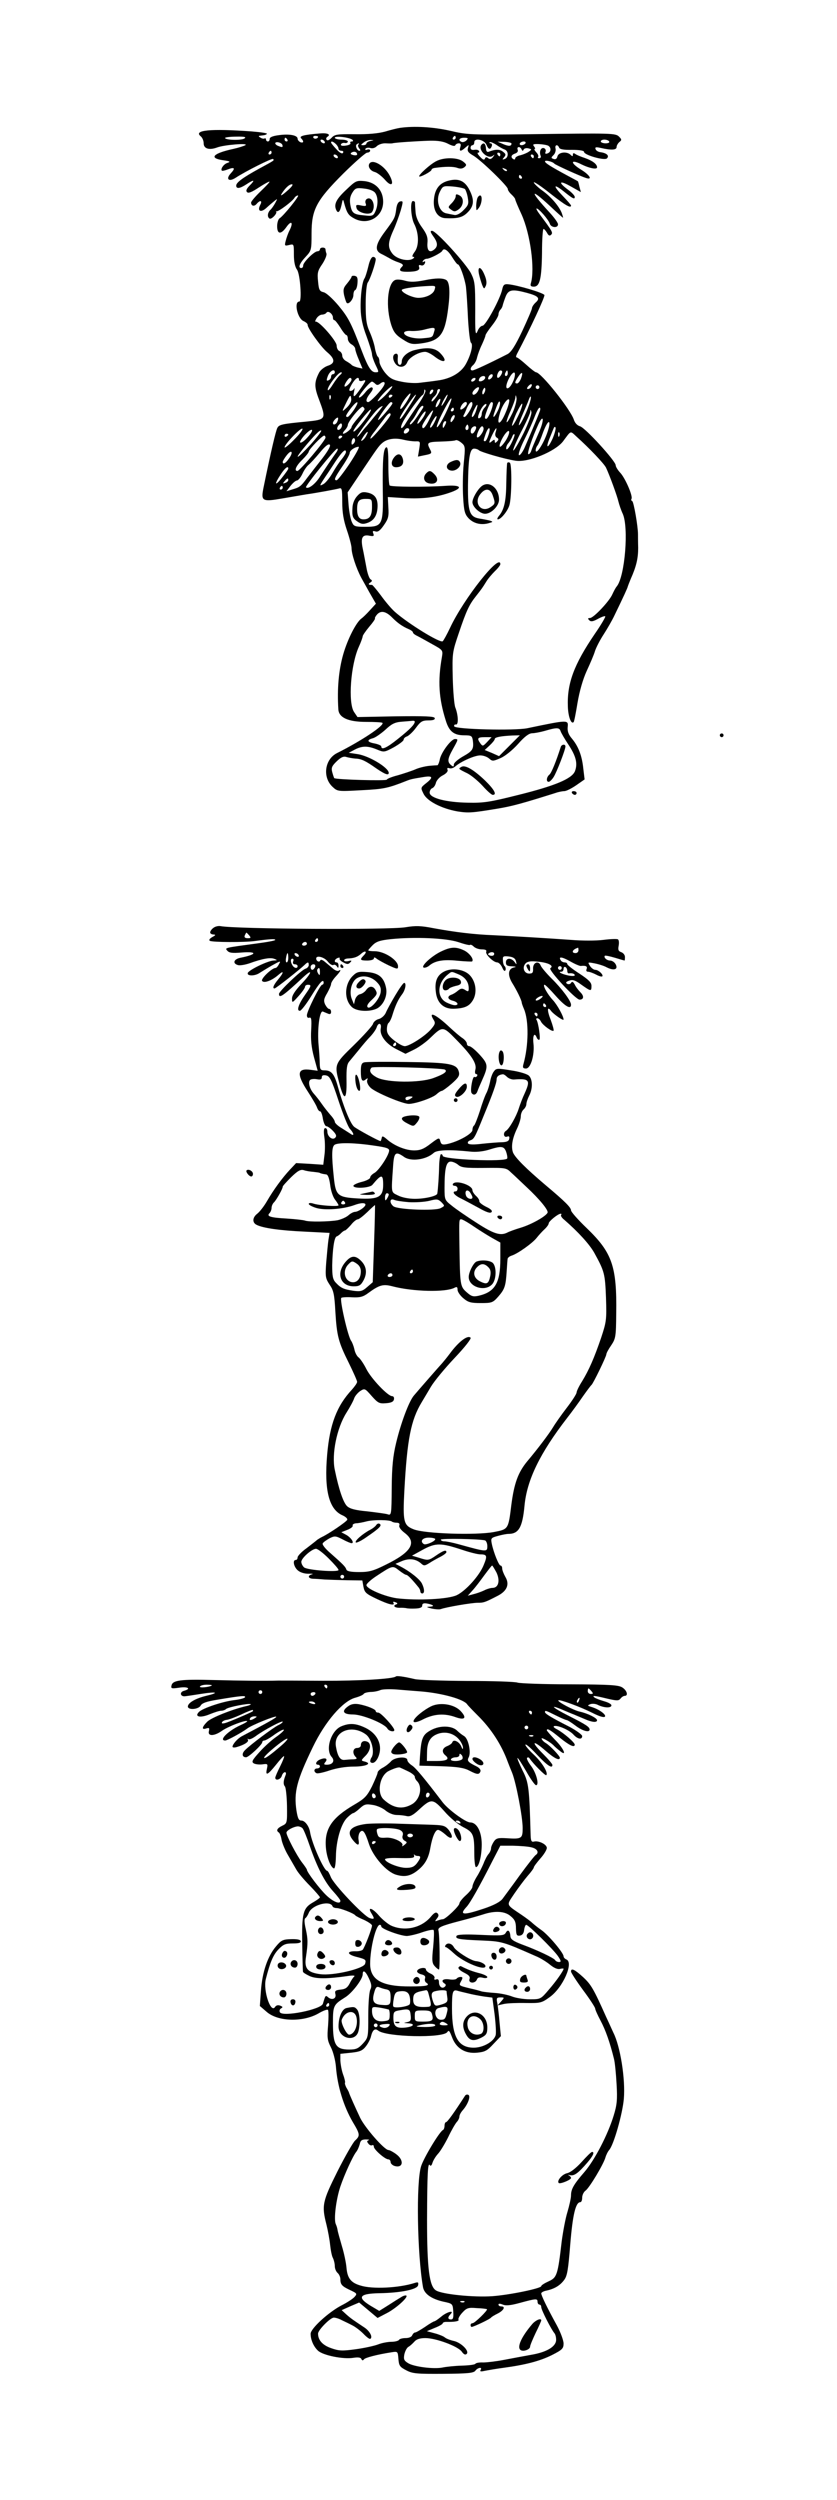 <?xml version="1.0" encoding="UTF-8" standalone="no"?>
<svg
   xmlns:dc="http://purl.org/dc/elements/1.1/"
   xmlns:cc="http://creativecommons.org/ns#"
   xmlns:rdf="http://www.w3.org/1999/02/22-rdf-syntax-ns#"
   xmlns:svg="http://www.w3.org/2000/svg"
   xmlns="http://www.w3.org/2000/svg"
   xmlns:sodipodi="http://sodipodi.sourceforge.net/DTD/sodipodi-0.dtd"
   xmlns:inkscape="http://www.inkscape.org/namespaces/inkscape"
   version="1.0"
   width="450pt"
   height="1343pt"
   viewBox="0 0 450 1343"
   preserveAspectRatio="xMidYMid meet"
   id="svg934"
   sodipodi:docname="ahladi.svg"
   inkscape:version="0.92.4 (5da689c313, 2019-01-14)">
  <defs
     id="defs938" />
  <sodipodi:namedview
     pagecolor="#ffffff"
     bordercolor="#666666"
     borderopacity="1"
     objecttolerance="10"
     gridtolerance="10"
     guidetolerance="10"
     inkscape:pageopacity="0"
     inkscape:pageshadow="2"
     inkscape:window-width="1920"
     inkscape:window-height="1015"
     id="namedview936"
     showgrid="false"
     inkscape:zoom="0.37277111"
     inkscape:cx="-151.21711"
     inkscape:cy="801.04714"
     inkscape:window-x="0"
     inkscape:window-y="0"
     inkscape:window-maximized="1"
     inkscape:current-layer="g932" />
  <g
     transform="translate(0,1343) scale(0.1,-0.1)"
     fill="#000000"
     stroke="none"
     id="g932">
    <g
       id="g14"
       transform="translate(420,840)">
      <path
         d="m 1730,11903 c -14,-2 -50,-11 -80,-20 -37,-10 -91,-15 -162,-14 -97,1 -109,-1 -126,-20 -12,-12 -22,-16 -26,-10 -4,5 -2,12 4,16 21,13 0,22 -42,18 -85,-7 -111,-14 -99,-26 16,-16 14,-27 -4,-21 -8,4 -15,12 -15,19 0,18 -43,27 -100,19 -33,-4 -50,-11 -50,-20 0,-8 -4,-14 -10,-14 -5,0 -10,5 -10,11 0,5 -4,8 -8,5 -4,-2 -14,-1 -22,5 -11,6 -11,9 -2,10 27,3 31,4 37,10 3,4 -34,9 -82,13 -223,16 -316,7 -273,-27 8,-7 15,-23 15,-37 0,-29 30,-38 73,-22 37,14 172,25 151,12 -9,-5 -38,-14 -65,-20 -110,-24 -133,-50 -53,-61 36,-5 40,-8 22,-14 -20,-6 -39,-33 -30,-42 2,-2 17,1 32,7 36,14 42,7 16,-21 -29,-31 -11,-48 26,-24 55,36 195,106 201,101 7,-8 10,-6 -73,-51 -89,-49 -125,-75 -125,-92 0,-19 20,-16 55,7 41,27 49,25 18,-6 -18,-18 -22,-29 -15,-36 8,-8 26,0 64,25 29,19 55,33 57,31 2,-2 -20,-25 -48,-52 -28,-27 -51,-54 -51,-60 0,-19 17,-23 30,-7 19,22 32,18 19,-6 -17,-33 3,-43 32,-17 14,13 34,30 44,38 17,14 18,14 5,-10 -7,-13 -19,-31 -27,-38 -15,-15 -17,-38 -4,-46 10,-7 43,28 36,37 -3,4 -2,5 1,2 8,-5 85,52 97,72 4,7 13,13 19,13 11,0 -77,-109 -99,-123 -7,-4 -13,-24 -13,-42 0,-45 21,-46 51,-3 26,36 37,23 16,-19 -8,-15 -17,-41 -21,-57 -7,-27 -5,-28 19,-22 25,6 25,6 25,-52 0,-38 6,-66 17,-81 17,-24 27,-171 12,-171 -30,0 -10,-91 23,-105 13,-6 22,-14 22,-20 -2,-16 72,-120 105,-147 43,-36 44,-60 3,-73 -18,-6 -39,-23 -46,-36 -27,-52 -27,-77 -1,-145 40,-107 39,-108 -70,-119 -128,-12 -145,-16 -154,-34 -8,-15 -34,-124 -74,-319 -15,-75 -9,-79 105,-59 51,9 107,18 123,21 57,8 160,27 178,32 15,5 17,-3 17,-73 0,-57 7,-98 25,-151 14,-41 25,-84 25,-96 0,-32 25,-109 53,-161 6,-11 26,-47 44,-79 l 34,-59 -33,-36 c -18,-20 -38,-39 -44,-43 -28,-19 -75,-110 -99,-194 -24,-84 -33,-184 -26,-294 2,-45 53,-68 149,-68 46,0 85,-2 88,-5 13,-13 -113,-97 -245,-163 -66,-34 -78,-130 -23,-181 27,-25 28,-25 156,-18 120,6 142,11 241,50 22,9 31,11 93,21 49,8 53,-2 12,-34 -29,-23 -29,-24 -13,-56 19,-40 98,-80 183,-95 59,-9 76,-8 215,15 78,13 130,27 311,84 17,6 38,10 48,10 10,0 38,14 63,31 l 46,32 -7,58 c -7,69 -26,119 -61,161 -19,22 -25,40 -23,62 4,40 4,40 -217,-6 -70,-14 -387,-6 -393,10 -2,7 2,11 9,10 15,-3 13,50 -3,91 -6,14 -12,87 -14,161 -3,132 -2,137 33,240 40,119 56,152 90,195 33,42 36,46 57,80 10,17 32,42 47,57 16,15 29,32 29,37 0,64 -197,-185 -270,-341 -18,-38 -36,-70 -40,-73 -16,-10 -190,98 -258,159 -18,16 -51,55 -74,87 -24,32 -45,57 -48,57 -18,-1 -23,4 -10,12 12,8 12,12 2,18 -7,5 -17,33 -22,63 -6,30 -14,76 -20,103 -12,58 -2,76 37,68 22,-4 25,-2 20,12 -5,13 -3,16 12,11 13,-4 25,5 45,34 24,34 27,48 24,95 l -3,56 94,-6 c 96,-5 173,5 249,33 64,24 48,39 -34,33 -99,-7 -291,-6 -299,2 -4,3 -7,52 -7,108 0,72 -3,100 -11,97 -16,-5 -21,-65 -19,-235 3,-182 -2,-192 -93,-192 -56,0 -63,2 -73,25 -7,14 -15,56 -18,93 l -5,67 63,94 c 98,146 104,155 124,172 26,22 68,28 112,17 20,-5 49,-9 65,-9 27,1 27,0 21,-40 l -7,-42 33,7 c 42,8 44,10 31,34 -18,35 -13,38 60,40 39,1 75,4 79,7 4,3 18,-3 30,-13 22,-18 22,-22 13,-113 -5,-52 -6,-133 -3,-181 4,-72 9,-90 28,-111 27,-29 67,-39 108,-28 25,7 26,8 9,14 -11,3 -36,8 -56,11 -55,9 -64,36 -63,180 2,148 10,196 33,196 9,0 21,-4 26,-9 11,-10 141,-48 197,-56 67,-11 214,50 255,104 45,60 37,58 73,25 67,-60 147,-144 158,-166 19,-40 60,-152 67,-183 4,-16 14,-46 23,-65 33,-73 12,-336 -32,-390 -7,-8 -17,-28 -24,-43 -16,-37 -101,-127 -120,-127 -12,0 -13,-3 -4,-12 9,-9 20,-7 46,7 20,11 37,17 40,14 3,-2 -22,-45 -56,-94 -113,-166 -150,-267 -145,-392 2,-54 18,-96 31,-82 3,2 12,49 21,104 11,64 29,126 49,170 18,39 39,87 45,108 7,21 28,61 47,90 18,28 45,74 58,102 49,101 71,149 71,154 1,3 8,22 16,41 30,67 40,110 40,167 -1,32 -1,65 -1,73 0,43 -23,175 -31,178 -5,2 -7,7 -4,12 9,14 -34,113 -61,141 -13,14 -24,32 -24,40 0,22 -165,203 -192,209 -14,4 -27,17 -33,36 -19,56 -177,254 -203,254 -4,0 -28,18 -52,40 -24,22 -48,40 -52,40 -5,0 -4,8 1,18 75,142 151,307 148,317 -5,12 -147,54 -196,58 -20,2 -26,-4 -31,-28 -11,-51 -89,-195 -106,-195 -8,0 -21,-13 -27,-30 -11,-25 -13,-9 -12,118 0,133 -2,151 -22,192 -26,52 -188,230 -210,230 -11,0 -10,-6 6,-29 25,-34 26,-54 6,-71 -25,-21 -40,-7 -37,34 3,30 -3,48 -29,84 -22,30 -34,59 -35,86 -2,23 -3,44 -3,49 -1,4 -5,7 -11,7 -16,0 -11,-88 7,-123 25,-49 27,-116 3,-149 -14,-19 -16,-28 -8,-28 8,0 6,-5 -4,-11 -27,-15 -86,0 -108,28 -26,33 -25,59 4,124 14,30 31,78 40,107 14,50 14,53 -2,50 -11,-2 -19,-16 -22,-43 -6,-45 -9,-50 -61,-120 -50,-67 -56,-100 -21,-118 15,-7 36,-19 47,-25 11,-7 33,-17 49,-22 22,-8 26,-14 18,-22 -21,-21 -13,-28 27,-28 51,0 71,8 64,26 -3,10 0,12 10,9 8,-4 17,1 21,10 4,10 2,14 -6,9 -7,-4 -8,-3 -4,4 4,7 13,12 21,12 16,0 79,32 83,43 8,17 29,4 52,-33 14,-22 27,-40 31,-40 11,0 37,-74 44,-120 3,-25 8,-101 11,-170 4,-69 11,-128 16,-131 13,-9 1,-62 -26,-112 -25,-48 -82,-82 -153,-91 -26,-4 -69,-9 -94,-12 -25,-4 -71,-1 -102,6 -46,9 -62,18 -87,48 -16,20 -30,47 -30,59 0,12 -4,24 -9,27 -4,3 -11,23 -15,44 -3,21 -16,61 -28,88 -18,40 -22,67 -22,151 0,56 5,107 11,115 12,15 43,105 43,125 0,7 -6,13 -14,13 -9,0 -19,-20 -26,-52 -7,-29 -16,-57 -20,-63 -13,-17 -23,-96 -21,-165 1,-45 10,-90 31,-145 16,-44 30,-88 30,-98 0,-10 9,-36 19,-57 19,-39 19,-40 0,-40 -23,0 -40,26 -74,115 -57,150 -72,179 -125,243 -32,38 -66,69 -80,72 -22,5 -26,13 -30,58 -5,46 -2,58 23,94 15,23 25,48 22,56 -3,7 -5,18 -5,23 0,5 -7,9 -15,9 -8,0 -15,-4 -15,-10 0,-5 -6,-10 -13,-10 -18,0 -77,-59 -77,-76 0,-8 -4,-14 -10,-14 -19,0 -10,25 23,60 31,33 32,37 32,125 0,129 25,177 171,323 62,61 120,112 128,112 9,0 16,5 16,11 0,6 -7,8 -16,5 -9,-3 -12,-2 -9,5 4,5 15,7 26,4 11,-4 26,0 35,10 10,9 30,16 48,15 17,-1 33,-1 36,0 9,4 133,12 200,14 45,1 76,-4 100,-17 21,-11 36,-14 38,-7 2,5 10,10 19,10 10,0 12,-6 8,-20 -8,-25 2,-26 28,-2 19,16 19,16 13,-3 -5,-16 1,-25 27,-40 41,-23 187,-165 187,-180 0,-7 9,-20 20,-30 11,-10 20,-22 20,-26 0,-4 15,-40 34,-81 47,-104 73,-293 50,-370 -4,-13 0,-18 16,-18 32,0 42,42 44,182 0,71 4,128 8,128 4,0 12,-9 19,-21 8,-15 14,-18 22,-10 11,11 7,18 -61,109 -13,17 -21,32 -17,32 12,0 64,-60 71,-82 6,-21 44,-25 44,-3 0,8 -20,36 -44,62 -108,117 -109,138 -1,38 38,-36 71,-65 72,-65 1,0 -2,12 -7,26 -15,37 -58,88 -108,123 -23,17 -42,36 -42,41 0,6 40,-21 89,-60 80,-63 111,-81 111,-64 0,3 -20,26 -45,52 -52,54 -51,68 3,26 52,-42 62,-47 62,-32 0,7 -16,24 -35,38 -56,41 -49,54 11,20 l 57,-32 -8,29 c -3,15 -7,28 -8,29 -1,1 -27,15 -57,31 -87,47 -120,67 -120,76 0,9 41,-1 50,-12 6,-7 145,-70 173,-78 34,-10 16,18 -28,45 -61,37 -59,60 3,28 41,-20 82,-28 82,-15 0,17 -23,35 -65,50 -22,7 -46,17 -52,22 -9,6 -13,5 -13,-4 0,-10 -3,-10 -12,-1 -20,20 -65,15 -71,-8 -3,-13 -10,-18 -21,-14 -14,5 -14,7 0,21 9,9 13,24 11,34 -6,21 11,26 19,6 3,-9 25,-13 69,-12 40,0 65,-4 65,-11 0,-17 110,-48 123,-35 14,14 0,28 -32,33 -14,1 -27,9 -29,17 -4,11 2,12 29,6 57,-13 84,-11 84,5 0,8 7,20 15,27 13,10 13,14 -1,28 -19,20 -35,20 -479,14 -320,-4 -339,-3 -432,19 -90,20 -191,26 -268,15 z m -836,-57 c -15,-11 -104,-9 -104,3 0,3 27,7 60,7 45,1 56,-2 44,-10 z m 396,10 c 0,-11 -19,-15 -25,-6 -3,5 1,10 9,10 9,0 16,-2 16,-4 z m 185,-17 c 5,-6 4,-9 -4,-9 -7,0 -10,-4 -7,-9 3,-5 -8,-11 -24,-13 -19,-3 -29,-1 -27,6 2,6 11,10 21,8 9,-2 16,2 16,8 0,5 -16,10 -35,10 -19,0 -35,5 -35,10 0,12 80,2 95,-11 z m 555,11 c 0,-5 -5,-10 -11,-10 -5,0 -7,5 -4,10 3,6 8,10 11,10 2,0 4,-4 4,-10 z m -905,-10 c 3,-5 1,-10 -4,-10 -6,0 -11,5 -11,10 0,6 2,10 4,10 3,0 8,-4 11,-10 z m 963,-4 c -7,-7 -19,-11 -25,-9 -22,9 -14,23 12,23 21,0 24,-2 13,-14 z m -763,-6 c 3,-5 2,-10 -4,-10 -5,0 -13,5 -16,10 -3,6 -2,10 4,10 5,0 13,-4 16,-10 z m 248,3 c -13,-2 -23,-9 -23,-14 0,-5 -8,-9 -17,-9 -15,0 -14,2 3,15 10,8 28,14 39,13 17,-1 17,-1 -2,-5 z m 622,-20 c 11,-27 21,-29 29,-8 3,8 0,15 -6,15 -6,0 -9,3 -5,6 3,3 18,-3 34,-13 15,-11 36,-23 46,-26 22,-8 22,-43 1,-51 -14,-5 -15,-4 -4,9 11,13 10,18 -6,30 -17,14 -40,14 -76,0 -9,-4 -14,2 -15,16 -2,27 -11,35 -23,23 -26,-26 33,-85 61,-60 9,8 9,6 0,-7 -10,-12 -17,-14 -26,-7 -9,8 -14,7 -18,-2 -3,-9 -11,-7 -26,10 -12,12 -17,22 -11,22 6,0 9,4 5,9 -3,6 -14,8 -25,6 -13,-2 -20,2 -20,11 0,8 5,14 10,14 6,0 10,7 10,16 0,25 53,14 65,-13 z m 660,17 c 4,-6 -5,-10 -19,-10 -14,0 -26,5 -26,10 0,6 9,10 19,10 11,0 23,-4 26,-10 z m -1757,-18 c 4,-14 0,-15 -22,-6 -9,3 -16,10 -16,14 0,12 33,5 38,-8 z m 288,4 c 8,-8 14,-19 14,-25 0,-6 7,-11 16,-11 9,0 12,-5 8,-11 -4,-7 -17,-1 -35,19 -16,17 -29,33 -29,36 0,10 11,6 26,-8 z m 944,3 c 0,-15 -15,-16 -45,-3 l -30,13 38,-1 c 20,-1 37,-5 37,-9 z m 75,1 c -3,-5 -13,-10 -21,-10 -8,0 -12,5 -9,10 3,6 13,10 21,10 8,0 12,-4 9,-10 z m -898,-7 c -4,-3 -2,-12 4,-20 7,-8 8,-13 1,-13 -12,0 -23,26 -15,34 4,3 9,6 11,6 3,0 2,-3 -1,-7 z m 1021,-6 c 17,-11 15,-34 -4,-41 -11,-4 -15,-2 -11,8 3,8 0,17 -8,20 -16,6 -27,-17 -19,-39 4,-8 1,-15 -7,-15 -7,0 -9,3 -6,7 4,3 0,15 -10,25 -9,10 -13,18 -8,18 4,0 2,6 -4,14 -9,11 -4,13 26,12 21,-1 44,-5 51,-9 z m -144,-19 c 4,-10 8,-10 11,-2 3,7 15,10 26,7 19,-5 19,-6 2,-18 -10,-7 -30,-15 -45,-19 -16,-3 -28,-11 -28,-17 0,-6 -4,-7 -10,-4 -16,10 -12,23 9,30 12,4 18,12 14,21 -6,17 13,19 21,2 z m -1344,-18 c 0,-5 -5,-10 -11,-10 -5,0 -7,5 -4,10 3,6 8,10 11,10 2,0 4,-4 4,-10 z m 460,-10 c 0,-4 -9,-6 -21,-3 -15,4 -17,8 -8,14 14,8 29,3 29,-11 z m 770,0 c 0,-5 -2,-10 -4,-10 -3,0 -8,5 -11,10 -3,6 -1,10 4,10 6,0 11,-4 11,-10 z m -875,-10 c 3,-5 2,-10 -4,-10 -5,0 -13,5 -16,10 -3,6 -2,10 4,10 5,0 13,-4 16,-10 z m 1055,0 c 0,-5 -2,-10 -4,-10 -3,0 -8,5 -11,10 -3,6 -1,10 4,10 6,0 11,-4 11,-10 z m -145,-78 c -3,-3 -11,0 -18,7 -9,10 -8,11 6,5 10,-3 15,-9 12,-12 z m 80,-32 c 3,-5 1,-10 -4,-10 -6,0 -11,5 -11,10 0,6 2,10 4,10 3,0 8,-4 11,-10 z m -1255,-70 c -36,-32 -46,-37 -34,-18 18,28 39,48 53,48 9,0 1,-12 -19,-30 z m 1282,-553 c 63,-17 74,-29 48,-52 -11,-10 -20,-24 -20,-31 0,-6 -24,-62 -52,-122 -38,-80 -60,-114 -79,-124 -106,-54 -180,-88 -189,-88 -14,0 -12,16 4,29 8,7 18,25 21,41 4,16 15,47 26,69 10,22 19,44 19,49 0,5 16,29 35,53 19,24 35,51 35,60 0,8 5,20 11,26 6,6 11,17 12,24 2,8 9,29 16,47 15,36 34,40 113,19 z m -1042,-133 c 0,-8 3,-14 8,-14 4,0 18,-18 32,-40 13,-22 28,-40 32,-40 4,0 8,-9 8,-20 0,-10 9,-24 20,-30 11,-6 20,-17 20,-25 0,-7 9,-34 20,-59 l 19,-46 -27,6 c -15,4 -29,10 -32,14 -3,4 -15,12 -27,19 -13,6 -23,20 -23,30 0,11 -7,21 -15,25 -8,3 -15,16 -15,30 0,24 -96,134 -113,128 -4,-1 -2,7 5,18 7,11 20,20 30,20 9,0 20,5 23,10 9,14 35,-7 35,-26 z m 10,-294 c 0,-5 -4,-10 -10,-10 -5,0 -10,-6 -10,-14 0,-8 -6,-16 -14,-19 -11,-5 -12,0 -3,24 11,27 37,41 37,19 z m 900,3 c 0,-14 -19,-38 -25,-32 -8,8 5,39 16,39 5,0 9,-3 9,-7 z m 30,-8 c 0,-8 -4,-15 -10,-15 -5,0 -7,7 -4,15 4,8 8,15 10,15 2,0 4,-7 4,-15 z m 28,-45 c -17,-40 -43,-50 -34,-14 10,37 40,77 44,58 2,-8 -2,-28 -10,-44 z m -928,37 c -9,-7 -26,-29 -39,-50 -13,-21 -25,-36 -28,-33 -10,10 54,96 71,96 6,0 4,-6 -4,-13 z m 971,-21 c -6,-14 -15,-26 -21,-26 -14,0 -13,7 6,36 21,31 28,26 15,-10 z m -153,12 c -2,-6 -10,-14 -16,-16 -7,-2 -10,2 -6,12 7,18 28,22 22,4 z m -40,-10 c -3,-7 -12,-14 -21,-16 -12,-2 -15,1 -11,12 7,19 38,22 32,4 z m -718,-7 c 0,-12 -31,-43 -37,-37 -6,6 20,46 29,46 5,0 8,-4 8,-9 z m 40,-2 c 0,-6 9,-8 21,-4 19,6 18,2 -10,-39 -37,-53 -45,-57 -37,-18 3,15 3,21 0,15 -3,-7 -12,-13 -19,-13 -11,0 -9,8 6,35 20,34 39,46 39,24 z m 625,1 c -3,-5 -11,-10 -16,-10 -6,0 -7,5 -4,10 3,6 11,10 16,10 6,0 7,-4 4,-10 z m -537,-22 c 8,-8 15,-8 27,2 19,15 30,7 18,-13 -14,-26 -73,-87 -83,-87 -16,0 -12,20 11,48 14,18 17,28 8,31 -6,2 -23,-11 -36,-28 -14,-17 -28,-29 -33,-26 -7,5 58,85 70,85 3,0 11,-5 18,-12 z m 837,-17 c -3,-6 -11,-11 -17,-11 -6,0 -6,6 2,15 14,17 26,13 15,-4 z m -780,-41 c -21,-22 -41,-37 -44,-35 -2,3 13,23 34,45 21,22 41,37 44,35 2,-3 -13,-23 -34,-45 z m 825,40 c 0,-5 -4,-10 -10,-10 -5,0 -10,5 -10,10 0,6 5,10 10,10 6,0 10,-4 10,-10 z m -330,-20 c -11,-20 -30,-28 -30,-12 0,11 22,32 32,32 5,0 4,-9 -2,-20 z m 36,-6 c -4,-9 -9,-15 -11,-12 -3,3 -3,13 1,22 4,9 9,15 11,12 3,-3 3,-13 -1,-22 z m -363,-75 c -26,-39 -55,-81 -63,-95 -22,-36 -33,-29 -14,9 19,37 94,140 106,145 4,2 8,11 9,20 0,11 2,13 6,4 3,-7 -17,-45 -44,-83 z m 79,69 c -7,-7 -12,-8 -12,-2 0,14 12,26 19,19 2,-3 -1,-11 -7,-17 z m 39,5 c -17,-32 -40,-58 -41,-47 0,6 7,17 15,24 8,7 15,19 15,26 0,8 5,14 10,14 7,0 7,-6 1,-17 z m -176,-53 c -15,-23 -29,-40 -32,-37 -6,6 12,41 35,67 27,32 25,15 -3,-30 z m -408,18 c -3,-8 -6,-5 -6,6 -1,11 2,17 5,13 3,-3 4,-12 1,-19 z m 88,-47 c -30,-28 -29,-26 0,33 18,35 20,37 23,16 3,-15 -6,-32 -23,-49 z m 245,65 c 0,-3 -4,-8 -10,-11 -5,-3 -10,-1 -10,4 0,6 5,11 10,11 6,0 10,-2 10,-4 z m 94,-53 c -39,-62 -54,-82 -54,-70 0,14 77,127 86,127 3,0 -12,-26 -32,-57 z m 191,27 c -9,-16 -18,-30 -21,-30 -2,0 2,14 11,30 9,17 18,30 21,30 2,0 -2,-13 -11,-30 z m 361,-67 c -15,-31 -29,-54 -32,-51 -2,3 7,31 21,61 14,31 26,64 26,74 1,13 3,12 6,-5 2,-12 -7,-48 -21,-79 z m -362,-7 c -20,-41 -40,-73 -45,-71 -4,3 11,41 34,85 52,101 61,89 11,-14 z m 456,67 c -13,-47 -48,-120 -59,-127 -5,-4 3,22 18,56 15,35 31,71 34,81 10,28 16,19 7,-10 z m -490,-13 c -6,-12 -14,-19 -17,-17 -2,3 1,15 7,27 6,12 14,19 17,17 2,-3 -1,-15 -7,-27 z m 359,-45 c -32,-77 -54,-72 -28,6 14,40 42,76 47,60 2,-6 -6,-36 -19,-66 z m -44,6 c -17,-34 -28,-41 -19,-13 19,56 29,76 32,60 2,-9 -4,-30 -13,-47 z m -771,9 c -15,-22 -31,-40 -35,-40 -14,0 -11,9 17,46 36,47 50,43 18,-6 z m 206,34 c 0,-10 -73,-95 -77,-90 -6,5 59,96 69,96 4,0 8,-3 8,-6 z m 400,-2 c 0,-11 -22,-32 -32,-32 -5,0 -4,9 2,20 11,20 30,28 30,12 z m 30,-3 c 0,-16 -33,-69 -43,-69 -5,0 -7,3 -5,8 3,4 11,22 18,40 14,31 30,43 30,21 z m 110,5 c 0,-25 -26,-84 -36,-84 -10,0 -9,10 4,45 9,25 20,45 24,45 4,0 8,-3 8,-6 z m 135,-70 c -15,-31 -29,-54 -32,-51 -2,3 8,33 23,67 16,33 30,56 32,51 2,-6 -8,-36 -23,-67 z m -226,28 c -6,-18 -15,-32 -20,-32 -5,0 -1,16 8,35 20,42 27,40 12,-3 z m 48,20 c -10,-10 -17,-26 -17,-35 0,-9 -4,-19 -10,-22 -15,-9 -12,12 5,45 9,17 21,30 27,30 6,0 4,-8 -5,-18 z m -647,-10 c 0,-4 -16,-25 -35,-47 -19,-22 -35,-44 -35,-49 0,-10 -31,-35 -44,-36 -5,0 -2,8 7,18 10,10 17,23 17,29 0,18 71,104 81,98 5,-4 9,-9 9,-13 z m 58,-34 c -24,-29 -45,-55 -48,-58 -3,-3 -16,-18 -28,-34 -12,-16 -22,-25 -22,-21 0,4 25,41 56,81 48,63 64,79 82,83 2,1 -16,-23 -40,-51 z m 255,39 c -35,-55 -59,-87 -67,-87 -5,0 -2,8 6,18 9,9 23,32 32,50 9,17 21,32 27,32 6,0 7,-5 2,-13 z m 167,-7 c 0,-5 -5,-10 -11,-10 -5,0 -7,5 -4,10 3,6 8,10 11,10 2,0 4,-4 4,-10 z m 461,-12 c -13,-36 -61,-148 -82,-196 -11,-23 -24,-40 -29,-37 -5,3 8,41 29,83 21,42 46,98 56,125 10,26 21,47 26,47 5,0 5,-10 0,-22 z m -932,-33 c -34,-47 -69,-83 -69,-71 0,12 84,116 93,116 5,0 -6,-20 -24,-45 z m 301,-5 c -30,-42 -36,-31 -8,12 13,20 24,31 26,27 2,-5 -6,-23 -18,-39 z m 38,-4 c -21,-43 -38,-59 -38,-35 0,12 53,89 58,84 2,-1 -7,-23 -20,-49 z m 508,-71 c -26,-52 -51,-95 -56,-95 -5,0 13,43 40,97 28,53 51,103 51,112 1,13 2,12 6,-2 3,-10 -16,-60 -41,-112 z m -716,97 c 0,-12 -102,-133 -108,-128 -3,3 7,20 22,38 14,18 36,48 49,65 21,31 37,42 37,25 z m 235,-42 c -9,-18 -19,-30 -22,-27 -3,3 3,19 13,36 23,39 30,32 9,-9 z m 105,19 c -7,-11 -14,-19 -16,-16 -7,7 7,37 17,37 6,0 5,-9 -1,-21 z m -626,-13 c -6,-16 -24,-23 -24,-8 0,10 22,33 27,28 2,-2 1,-11 -3,-20 z m 1086,-53 c -33,-75 -38,-87 -44,-105 -3,-10 -10,-18 -15,-18 -10,0 21,91 55,164 27,55 30,19 4,-41 z m -509,30 c -8,-15 -10,-15 -11,-2 0,17 10,32 18,25 2,-3 -1,-13 -7,-23 z m 549,-44 c -22,-60 -59,-114 -60,-88 0,8 4,19 9,25 5,5 19,37 31,72 14,37 27,59 32,54 5,-5 0,-31 -12,-63 z m -1109,28 c -16,-16 -26,0 -10,19 9,11 15,12 17,4 2,-6 -1,-17 -7,-23 z m 685,-4 c -10,-10 -19,5 -10,18 6,11 8,11 12,0 2,-7 1,-15 -2,-18 z m 44,10 c 0,-5 -4,-15 -10,-23 -11,-18 -25,-7 -17,15 6,15 27,21 27,8 z m 40,-6 c 0,-18 -27,-53 -35,-46 -7,8 15,59 27,59 4,0 8,-6 8,-13 z m 371,-53 c -24,-53 -39,-56 -18,-3 8,19 17,43 22,54 4,12 9,15 12,8 2,-7 -5,-33 -16,-59 z m -1390,-6 c -28,-29 -51,-47 -51,-41 0,17 88,108 96,100 4,-4 -16,-30 -45,-59 z m 70,10 c -16,-18 -33,-29 -37,-25 -4,4 8,23 27,43 42,43 52,27 10,-18 z m 549,43 c 0,-12 -20,-25 -27,-18 -7,7 6,27 18,27 5,0 9,-4 9,-9 z m 427,-26 c -6,-19 -14,-35 -19,-35 -10,0 -10,1 3,39 15,43 30,40 16,-4 z m 38,14 c -5,-14 -2,-25 6,-30 11,-6 11,-11 1,-21 -9,-9 -12,-9 -12,1 0,11 -3,11 -15,1 -19,-16 -19,-9 2,35 19,39 28,46 18,14 z m -996,-68 c -69,-75 -94,-89 -37,-19 57,69 89,101 95,95 3,-3 -23,-37 -58,-76 z m 1051,24 c -12,-19 -26,-35 -31,-35 -11,0 9,48 30,73 24,29 25,1 1,-38 z m -750,26 c -5,-11 -15,-23 -22,-27 -7,-5 -8,-2 -3,7 21,37 44,55 25,20 z m 1037,-3 c -3,-8 -6,-5 -6,6 -1,11 2,17 5,13 3,-3 4,-12 1,-19 z m -1457,8 c 0,-3 -4,-8 -10,-11 -5,-3 -10,-1 -10,4 0,6 5,11 10,11 6,0 10,-2 10,-4 z m 1199,-48 c -12,-23 -24,-37 -27,-30 -2,7 2,21 10,30 8,9 18,26 22,36 3,10 9,16 12,13 3,-3 -5,-25 -17,-49 z m -999,31 c 0,-15 -138,-179 -151,-179 -19,0 -8,27 26,60 19,19 35,39 35,44 0,11 72,86 83,86 4,0 7,-5 7,-11 z m 90,7 c 0,-3 -4,-8 -10,-11 -5,-3 -10,-1 -10,4 0,6 5,11 10,11 6,0 10,-2 10,-4 z m 61,-39 c -8,-8 -11,-7 -11,4 0,20 13,34 18,19 3,-7 -1,-17 -7,-23 z m -167,-78 c -27,-34 -63,-81 -81,-104 -36,-49 -42,-53 -84,-65 l -29,-9 22,29 c 13,16 28,29 35,29 7,1 20,17 29,36 9,20 24,41 33,48 9,7 36,36 60,65 29,35 47,50 54,43 6,-6 -8,-31 -39,-72 z m 146,-29 c -33,-49 -65,-90 -70,-90 -17,0 -11,13 30,74 22,32 40,65 40,72 0,14 27,33 48,34 7,0 -15,-40 -48,-90 z m -71,61 c -20,-28 -61,-88 -93,-138 -25,-37 -60,-62 -71,-51 -6,6 157,208 168,208 5,0 3,-9 -4,-19 z m -256,-35 c -18,-26 -33,-33 -33,-17 0,4 10,21 22,36 27,34 37,16 11,-19 z m 307,35 c 0,-5 -10,-22 -23,-38 -13,-15 -35,-49 -50,-75 -15,-26 -37,-53 -49,-59 -22,-12 -22,-10 12,41 10,14 34,51 55,83 36,53 55,70 55,48 z m -310,-88 c 0,-5 -17,-28 -37,-53 -38,-47 -38,-29 0,27 21,31 37,42 37,26 z m 0,-62 c 0,-5 -7,-12 -16,-15 -14,-5 -15,-4 -4,9 14,17 20,19 20,6 z m -30,-41 c 0,-5 -5,-10 -11,-10 -5,0 -7,5 -4,10 3,6 8,10 11,10 2,0 4,-4 4,-10 z m 590,-699 c 28,-28 53,-46 88,-61 12,-5 22,-13 22,-17 0,-5 10,-13 23,-19 12,-6 48,-26 80,-44 58,-32 59,-33 53,-69 -23,-129 -17,-223 21,-343 18,-58 44,-78 99,-78 38,0 42,-3 46,-27 6,-46 0,-57 -52,-86 -28,-16 -50,-35 -50,-44 0,-13 -3,-13 -15,-3 -21,17 -19,34 10,86 29,52 30,54 11,54 -20,0 -72,-69 -81,-107 -3,-18 -10,-33 -13,-34 -4,0 -24,-1 -44,-3 -21,-2 -55,-10 -75,-19 -21,-9 -64,-23 -95,-32 -32,-8 -58,-19 -58,-23 0,-8 -276,0 -283,8 -2,3 -7,18 -11,33 -6,23 -1,33 25,58 23,22 37,28 53,22 11,-3 32,-7 46,-8 33,-1 55,-12 112,-52 48,-33 68,-40 68,-25 0,28 -106,92 -168,101 l -47,7 32,17 c 40,21 70,21 119,1 38,-16 40,-16 92,12 28,16 52,34 52,40 0,7 8,15 18,18 10,4 32,24 48,46 25,34 34,40 67,40 26,0 37,4 34,13 -3,9 -51,11 -209,9 l -206,-4 -19,28 c -32,50 -18,251 26,349 12,26 21,52 21,57 0,5 16,28 35,51 19,22 33,42 31,45 -2,2 3,12 12,22 21,22 48,16 82,-19 z m 120,-558 c -1,-15 -25,-40 -89,-91 -62,-50 -91,-63 -91,-42 0,5 -16,12 -35,16 -41,7 -45,19 -11,28 13,3 43,24 67,45 34,32 51,41 88,44 25,2 52,4 59,5 6,1 12,-1 12,-5 z m 784,-51 c 3,-9 22,-42 42,-72 41,-62 51,-102 35,-143 -16,-40 -105,-78 -307,-128 -148,-37 -182,-43 -269,-41 -117,2 -205,25 -205,54 0,10 6,21 14,24 8,3 17,16 20,30 4,13 20,31 37,39 19,10 29,22 25,30 -3,9 0,12 10,8 8,-3 22,1 32,10 31,27 106,60 135,59 16,0 37,-8 47,-17 17,-15 21,-15 62,3 25,11 64,43 93,75 34,39 58,57 75,58 14,0 45,6 70,13 64,19 78,18 84,-2 z m -275,-78 -56,-56 -38,17 -39,16 27,25 c 15,14 27,29 27,34 0,10 34,16 95,19 l 40,1 z m -120,20 c -22,-23 -24,-24 -36,-8 -20,28 -16,34 24,34 h 36 z"
         id="path4"
         inkscape:connector-curvature="0" />
      <g
         id="g8">
        <path
           d="m 2595,8578 c -25,-78 -50,-140 -61,-149 -16,-13 -19,-39 -4,-39 5,0 17,11 26,25 17,26 64,148 64,165 0,14 -20,12 -25,-2 z"
           id="path6"
           inkscape:connector-curvature="0" />
      </g>
      <g
         id="g12">
        <path
           d="m 2060,8470 c -17,-10 -17,-10 34,-35 21,-11 57,-41 81,-67 24,-27 48,-48 54,-48 24,0 9,28 -41,77 -62,59 -108,86 -128,73 z"
           id="path10"
           inkscape:connector-curvature="0" />
      </g>
    </g>
    <g
       id="g18"
       transform="translate(420,840)">
      <path
         d="m 1925,11724 c -32,-16 -97,-75 -91,-82 6,-5 66,27 66,36 0,4 8,9 18,10 57,8 100,8 121,0 16,-6 28,-4 38,4 13,11 12,15 -7,30 -28,23 -104,24 -145,2 z"
         id="path16"
         inkscape:connector-curvature="0" />
    </g>
    <g
       id="g22"
       transform="translate(420,840)">
      <path
         d="m 1566,11711 c -10,-16 5,-39 29,-45 12,-3 37,-22 54,-41 35,-41 52,-28 27,20 -28,55 -93,93 -110,66 z"
         id="path20"
         inkscape:connector-curvature="0" />
    </g>
    <g
       id="g30"
       transform="translate(420,840)">
      <path
         d="m 1994,11620 c -47,-11 -73,-40 -80,-92 -9,-63 15,-107 59,-110 64,-3 92,3 118,28 35,33 40,64 19,111 -26,59 -59,77 -116,63 z m 86,-46 c 4,-5 12,-26 15,-46 6,-33 3,-41 -23,-67 -17,-18 -37,-28 -48,-26 -11,2 -31,6 -45,9 -39,8 -57,71 -34,116 16,32 18,32 71,28 30,-3 59,-9 64,-14 z"
         id="path24"
         inkscape:connector-curvature="0" />
      <g
         id="g28">
        <path
           d="m 2030,11535 c 0,-8 -10,-25 -22,-37 -20,-20 -20,-22 -3,-34 16,-12 22,-12 39,0 29,19 33,62 7,76 -17,9 -21,8 -21,-5 z"
           id="path26"
           inkscape:connector-curvature="0" />
      </g>
    </g>
    <g
       id="g38"
       transform="translate(420,840)">
      <path
         d="m 1444,11573 c -54,-50 -69,-78 -58,-107 10,-26 21,-18 30,22 7,34 8,35 14,12 15,-55 23,-67 55,-84 73,-39 155,9 155,90 0,61 -39,104 -100,111 -43,4 -48,2 -96,-44 z m 153,-19 c 16,-22 17,-65 1,-100 -11,-24 -16,-26 -61,-21 -57,5 -66,12 -74,60 -4,26 0,44 12,63 15,24 22,26 63,21 28,-3 51,-12 59,-23 z"
         id="path32"
         inkscape:connector-curvature="0" />
      <g
         id="g36">
        <path
           d="m 1552,11521 c -7,-4 -10,-15 -6,-24 5,-14 1,-16 -24,-11 -27,6 -30,4 -25,-14 6,-25 71,-41 84,-20 21,33 -1,86 -29,69 z"
           id="path34"
           inkscape:connector-curvature="0" />
      </g>
    </g>
    <g
       id="g42"
       transform="translate(420,840)">
      <path
         d="m 2146,11524 c -3,-9 -6,-28 -6,-42 1,-26 1,-26 15,-8 16,22 20,66 6,66 -5,0 -12,-7 -15,-16 z"
         id="path40"
         inkscape:connector-curvature="0" />
    </g>
    <g
       id="g46"
       transform="translate(420,840)">
      <path
         d="m 2155,11118 c 4,-18 12,-44 17,-58 10,-24 11,-24 20,-5 6,14 4,32 -7,58 -19,47 -39,50 -30,5 z"
         id="path44"
         inkscape:connector-curvature="0" />
    </g>
    <g
       id="g50"
       transform="translate(420,840)">
      <path
         d="m 1470,11103 c 0,-4 -11,-20 -24,-36 -20,-23 -22,-33 -16,-63 5,-20 11,-38 14,-41 10,-11 36,19 36,42 0,13 4,25 10,27 5,2 11,19 12,38 2,26 -1,35 -14,38 -10,2 -18,0 -18,-5 z"
         id="path48"
         inkscape:connector-curvature="0" />
    </g>
    <g
       id="g54"
       transform="translate(420,840)">
      <path
         d="m 1860,11084 c -48,-9 -74,-10 -102,-2 -20,6 -44,8 -53,4 -42,-16 -53,-147 -20,-246 12,-35 25,-51 60,-73 40,-26 51,-28 98,-22 104,14 129,47 147,192 11,86 7,138 -11,149 -19,11 -56,11 -119,-2 z m 56,-52 c -8,-23 -46,-42 -87,-42 -30,0 -89,27 -89,42 0,7 57,17 130,21 55,3 53,3 46,-21 z m -2,-224 c -9,-31 -7,-30 -58,-35 -49,-6 -109,12 -103,31 2,6 19,10 38,8 19,-1 50,2 69,7 57,15 62,13 54,-11 z"
         id="path52"
         inkscape:connector-curvature="0" />
    </g>
    <g
       id="g58"
       transform="translate(420,840)">
      <path
         d="m 1812,10710 c -40,-9 -72,-37 -72,-62 0,-10 -4,-18 -10,-18 -10,0 -14,13 -11,43 1,9 -2,17 -8,17 -18,0 -23,-22 -10,-46 17,-33 56,-32 69,1 10,25 62,55 96,55 10,0 32,-11 50,-25 54,-42 75,-27 29,20 -27,26 -66,31 -133,15 z"
         id="path56"
         inkscape:connector-curvature="0" />
    </g>
    <g
       id="g62"
       transform="translate(420,840)">
      <path
         d="m 1696,10129 c -17,-25 -11,-49 13,-49 30,0 44,16 37,44 -8,31 -30,34 -50,5 z"
         id="path60"
         inkscape:connector-curvature="0" />
    </g>
    <g
       id="g66"
       transform="translate(420,840)">
      <path
         d="m 2002,10108 c -28,-14 -25,-42 4,-46 26,-4 55,23 48,43 -7,17 -20,18 -52,3 z"
         id="path64"
         inkscape:connector-curvature="0" />
    </g>
    <g
       id="g70"
       transform="translate(420,840)">
      <path
         d="m 2307,10103 c -2,-5 -4,-53 -5,-108 -1,-99 -12,-144 -40,-177 -8,-10 -11,-18 -5,-18 16,0 53,45 62,77 12,42 14,220 2,227 -5,4 -11,3 -14,-1 z"
         id="path68"
         inkscape:connector-curvature="0" />
    </g>
    <g
       id="g74"
       transform="translate(420,840)">
      <path
         d="m 1872,10048 c -20,-20 -14,-47 12,-54 44,-11 62,19 30,50 -19,19 -26,20 -42,4 z"
         id="path72"
         inkscape:connector-curvature="0" />
    </g>
    <g
       id="g78"
       transform="translate(420,840)">
      <path
         d="m 2169,9978 c -23,-19 -49,-65 -49,-86 0,-25 41,-62 68,-62 33,0 75,42 75,76 0,63 -54,104 -94,72 z m 60,-49 c 15,-43 14,-46 -13,-64 -49,-32 -91,23 -54,70 27,35 54,32 67,-6 z"
         id="path76"
         inkscape:connector-curvature="0" />
    </g>
    <g
       id="g82"
       transform="translate(420,840)">
      <path
         d="m 1501,9926 c -15,-16 -25,-40 -26,-63 -3,-47 1,-58 30,-77 18,-12 29,-13 53,-4 35,13 52,44 52,92 0,41 -17,62 -55,70 -25,5 -36,2 -54,-18 z m 79,-59 c 0,-48 -13,-67 -46,-67 -23,0 -34,17 -34,55 0,43 10,55 46,55 33,0 34,-1 34,-43 z"
         id="path80"
         inkscape:connector-curvature="0" />
    </g>
    <g
       id="g110"
       transform="translate(-4530,-1410)">
      <path
         d="m 5678,9856 c -10,-7 -18,-18 -18,-25 0,-6 8,-11 18,-11 13,-1 12,-4 -7,-14 -14,-8 -19,-16 -13,-20 13,-8 187,-9 243,-1 81,11 109,12 109,6 0,-4 -44,-12 -97,-19 -178,-24 -175,-23 -161,-39 10,-12 27,-14 75,-10 89,7 86,-10 -4,-28 -36,-7 -44,-30 -15,-39 10,-4 39,1 63,9 69,25 113,33 134,24 18,-7 17,-8 -5,-9 -32,-2 -133,-51 -138,-67 -5,-17 38,-17 63,0 11,7 42,26 68,41 45,25 48,26 37,7 -6,-12 -14,-21 -19,-21 -19,0 -79,-57 -72,-69 9,-15 53,1 89,33 30,26 28,11 -3,-26 -24,-29 -32,-48 -19,-48 7,0 136,102 162,127 17,17 22,16 22,-1 0,-8 -8,-17 -18,-20 -22,-7 -142,-121 -142,-135 0,-27 21,-12 133,92 51,47 43,20 -11,-37 -35,-37 -52,-63 -52,-80 0,-25 1,-25 35,13 19,21 35,44 35,50 0,6 7,11 15,11 21,0 19,-6 -14,-53 -36,-51 -48,-87 -29,-87 7,0 35,36 62,80 45,73 66,96 66,70 0,-5 -4,-10 -8,-10 -11,0 -82,-142 -82,-164 0,-11 5,-16 13,-13 11,4 13,-9 10,-66 -3,-51 1,-93 15,-146 l 20,-73 -38,5 c -73,10 -77,-22 -15,-117 24,-37 47,-76 50,-87 4,-10 10,-19 16,-19 5,0 12,-18 15,-40 4,-22 12,-40 19,-40 6,0 22,-11 35,-25 18,-19 21,-28 12,-37 -15,-15 -42,7 -42,33 0,11 -5,19 -11,19 -8,0 -10,-16 -5,-50 4,-27 4,-72 0,-98 l -6,-49 -73,5 -73,4 -33,-35 c -42,-45 -88,-108 -124,-170 -15,-26 -38,-56 -52,-67 -26,-20 -28,-48 -3,-60 34,-17 123,-30 254,-36 l 138,-7 -6,-36 c -3,-20 -8,-75 -12,-121 -6,-79 -4,-87 18,-121 21,-30 26,-51 31,-145 8,-131 16,-163 73,-277 24,-49 44,-94 44,-100 0,-7 -13,-25 -28,-42 -82,-88 -119,-187 -133,-348 -17,-194 10,-297 84,-328 15,-7 26,-17 24,-23 -3,-10 -100,-76 -137,-93 -8,-4 -19,-11 -25,-15 -5,-5 -31,-25 -57,-45 -27,-19 -48,-42 -48,-49 0,-8 -4,-14 -10,-14 -18,0 -11,-36 10,-55 13,-12 36,-19 58,-19 20,1 29,-1 20,-3 -26,-6 -22,-23 5,-24 12,0 40,-2 62,-4 22,-1 77,-3 121,-4 l 82,-1 6,-34 c 6,-31 14,-38 71,-65 65,-31 101,-39 90,-21 -4,6 1,7 11,3 11,-4 13,-8 6,-11 -22,-7 -12,-19 16,-19 15,1 32,-1 37,-2 6,-2 27,-3 48,-2 26,1 37,6 37,16 0,11 7,14 26,11 36,-7 43,-16 13,-17 -19,-1 -16,-3 11,-10 19,-4 42,-6 50,-3 30,11 166,34 198,34 33,0 39,2 107,37 51,26 66,62 42,102 -9,16 -17,36 -17,45 0,9 -4,16 -9,16 -9,0 -37,69 -47,117 -6,30 -4,32 32,42 22,6 47,11 57,11 56,0 76,35 87,152 13,138 83,282 230,472 25,32 63,84 84,115 22,31 42,58 46,61 9,7 80,153 80,165 0,6 12,28 26,48 24,36 26,46 27,170 4,256 -22,328 -159,460 -46,44 -84,87 -84,95 0,15 -30,46 -135,134 -110,93 -166,150 -177,177 -11,31 -4,75 22,129 11,23 20,52 20,65 0,14 7,30 15,37 8,7 15,20 15,29 0,9 7,29 15,45 20,38 19,89 -2,108 -10,9 -53,22 -96,28 -73,12 -79,12 -92,-6 -8,-10 -17,-35 -20,-54 -4,-19 -12,-46 -19,-60 -8,-14 -24,-58 -36,-98 -13,-40 -27,-75 -31,-78 -5,-3 -9,-14 -9,-24 0,-21 -79,-64 -137,-76 -25,-5 -31,-2 -36,16 -5,20 -7,20 -52,-14 -36,-28 -56,-36 -88,-36 -47,0 -109,26 -147,60 -21,18 -26,19 -28,6 -2,-9 -5,-16 -6,-16 -9,0 -125,63 -142,77 -21,17 -59,112 -89,221 -18,63 -34,82 -69,82 -23,0 -26,4 -27,38 0,20 -3,63 -6,96 -8,86 5,189 23,182 8,-3 21,-9 29,-12 10,-4 15,0 15,10 0,9 -5,16 -10,16 -6,0 -15,11 -22,24 -9,20 -7,31 11,61 11,20 21,42 21,49 0,7 11,25 25,40 26,28 33,42 15,31 -5,-3 -19,2 -30,12 -12,10 -31,26 -43,36 -13,11 -23,14 -25,8 -4,-13 -22,-5 -22,10 0,19 43,8 62,-16 11,-14 24,-22 30,-19 6,4 14,0 19,-7 7,-11 9,-10 9,4 0,9 -4,17 -10,17 -16,0 -12,17 6,24 8,3 13,2 10,-3 -3,-4 6,-14 20,-21 20,-11 27,-11 37,0 10,10 8,12 -10,7 -13,-3 -23,-1 -23,4 0,5 8,9 18,10 35,1 54,8 73,25 23,21 36,13 14,-9 -22,-23 -19,-27 20,-27 19,0 35,5 35,11 0,8 5,7 15,-1 9,-7 38,-23 65,-36 46,-21 50,-22 50,-5 0,33 -73,81 -125,81 -19,0 -35,2 -35,5 0,2 11,15 24,28 19,19 40,26 98,32 126,13 296,6 362,-16 32,-11 61,-18 63,-15 3,3 12,-1 20,-9 8,-8 27,-15 43,-15 20,0 28,-4 24,-13 -5,-14 39,-57 59,-57 8,0 20,-12 27,-27 8,-19 14,-23 18,-14 2,7 0,16 -4,20 -5,3 -10,17 -10,31 -2,23 1,25 31,22 24,-3 35,-10 39,-25 5,-20 4,-21 -8,-4 -18,23 -46,22 -46,-3 0,-16 7,-20 33,-21 21,-1 25,-3 11,-6 -32,-6 -36,-40 -11,-82 25,-40 50,-91 52,-106 0,-5 6,-21 12,-35 27,-63 25,-198 -3,-297 -5,-18 -2,-23 14,-23 25,0 47,72 40,135 -5,43 6,62 18,30 4,-8 10,-13 14,-10 7,5 -5,88 -15,106 -4,5 -2,9 4,9 6,0 15,-8 20,-19 11,-20 60,-55 67,-48 3,2 -4,28 -15,58 -21,53 -19,77 2,48 13,-17 67,-55 67,-46 0,18 -34,79 -57,104 -30,32 -58,83 -45,83 4,0 31,-27 60,-60 51,-57 82,-75 82,-47 0,20 -49,86 -105,141 -28,28 -54,59 -58,69 -11,29 -42,17 -41,-16 1,-22 -3,-27 -21,-27 -28,0 -39,34 -19,55 11,11 29,13 66,9 56,-5 88,-22 67,-35 -14,-8 136,-169 157,-169 23,0 25,19 5,39 -11,11 -25,29 -31,42 -9,16 -14,18 -20,9 -4,-7 -13,-9 -21,-5 -9,6 -6,11 11,17 19,7 32,3 66,-22 51,-36 54,-37 54,-6 0,18 -15,33 -65,66 -36,23 -65,46 -65,51 0,5 -6,9 -14,9 -8,0 -18,5 -21,11 -14,22 5,20 50,-5 26,-15 52,-26 58,-25 27,3 36,-2 31,-16 -4,-9 -1,-15 7,-15 8,0 27,-7 43,-15 16,-9 31,-13 34,-10 8,8 -20,35 -37,35 -9,0 -22,10 -29,21 -13,21 -13,21 24,14 21,-4 51,-13 67,-22 38,-19 62,-11 47,17 -6,11 -19,20 -30,20 -18,0 -36,17 -28,26 3,2 27,-3 54,-11 27,-8 50,-15 52,-15 1,0 2,9 2,19 0,11 -9,22 -20,26 -15,5 -18,12 -14,34 3,16 2,31 -4,35 -5,3 -40,2 -78,-3 -38,-5 -116,-5 -174,0 -126,9 -292,19 -415,25 -107,4 -212,17 -325,38 -67,13 -95,14 -149,5 -88,-15 -913,-10 -996,6 -11,2 -28,-2 -37,-9 z m 192,-41 c 10,-13 9,-15 -8,-15 -15,0 -20,5 -16,15 4,8 7,15 9,15 1,0 8,-7 15,-15 z m 370,-25 c 0,-5 -5,-10 -11,-10 -5,0 -7,5 -4,10 3,6 8,10 11,10 2,0 4,-4 4,-10 z m -60,-20 c 0,-5 -7,-10 -16,-10 -8,0 -12,5 -9,10 3,6 10,10 16,10 5,0 9,-4 9,-10 z m 1460,-35 c 0,-8 -7,-15 -15,-15 -26,0 -18,20 13,29 1,1 2,-6 2,-14 z m -455,-25 c -3,-5 -13,-6 -21,-3 -12,4 -13,8 -3,14 15,9 32,2 24,-11 z m -1105,-15 c 0,-14 -4,-25 -9,-25 -4,0 -6,11 -3,25 2,14 6,25 8,25 2,0 4,-11 4,-25 z m 55,15 c 3,-5 2,-10 -4,-10 -5,0 -13,5 -16,10 -3,6 -2,10 4,10 5,0 13,-4 16,-10 z m -29,-35 c -3,-9 0,-15 9,-15 8,0 15,-4 15,-10 0,-14 -17,-12 -27,3 -12,19 -12,37 -1,37 6,0 8,-7 4,-15 z m 118,-30 c -4,-8 -10,-15 -15,-15 -5,0 -9,7 -9,15 0,8 7,15 15,15 9,0 12,-6 9,-15 z m 1326,-5 c 0,-5 -4,-10 -10,-10 -5,0 -10,5 -10,10 0,6 5,10 10,10 6,0 10,-4 10,-10 z m 30,-16 c 0,-8 3,-13 8,-13 17,3 32,-2 32,-10 0,-5 -15,-5 -36,-1 -36,8 -57,20 -36,20 7,0 12,7 12,16 0,8 5,12 10,9 6,-3 10,-13 10,-21 z m -1330,-6 c 0,-18 -2,-20 -9,-8 -6,8 -7,18 -5,22 9,14 14,9 14,-14 z m 1186,-143 c -11,-8 -22,-12 -25,-9 -6,6 19,24 34,24 6,-1 1,-7 -9,-15 z m 29,-35 c 3,-5 1,-10 -4,-10 -6,0 -11,5 -11,10 0,6 2,10 4,10 3,0 8,-4 11,-10 z m -45,-50 c 0,-5 -2,-10 -4,-10 -3,0 -8,5 -11,10 -3,6 -1,10 4,10 6,0 11,-4 11,-10 z M 6350,8927 c 24,-72 51,-140 61,-151 21,-22 25,-41 7,-29 -7,5 -30,19 -50,32 -21,12 -38,28 -38,35 0,6 -10,22 -23,36 -12,14 -34,41 -47,60 -13,19 -33,44 -43,55 -23,26 -33,65 -18,75 7,4 23,5 37,2 17,-3 24,0 24,10 0,11 7,14 23,11 20,-4 30,-23 67,-136 z m 907,127 c 9,-8 25,-14 37,-13 82,6 89,-3 57,-74 -11,-23 -25,-60 -32,-82 -13,-42 -51,-109 -69,-120 -17,-10 -12,-38 6,-31 11,4 14,1 12,-11 -2,-13 -13,-18 -38,-19 -19,0 -67,-4 -106,-8 -47,-6 -74,-5 -78,2 -3,6 2,13 12,16 21,7 25,15 72,131 51,123 70,178 70,197 0,15 12,25 33,27 5,1 15,-6 24,-15 z m -717,-368 c 70,-10 84,-15 82,-29 -5,-30 -56,-105 -79,-118 -13,-7 -23,-18 -23,-25 0,-6 -20,-17 -45,-23 -25,-6 -45,-16 -45,-21 0,-17 88,-12 102,5 49,59 58,59 58,0 0,-65 -25,-79 -135,-73 -109,6 -120,15 -130,111 -13,123 -12,168 5,178 21,12 111,10 210,-5 z m 711,-33 c 5,-14 8,-31 6,-36 -6,-20 -347,-6 -347,14 0,5 -4,9 -9,9 -4,0 -9,-28 -10,-62 -1,-54 -6,-126 -10,-150 -2,-13 -66,-28 -120,-28 -33,0 -70,7 -91,18 -38,19 -37,8 -27,152 5,81 13,88 61,54 37,-25 118,-14 158,23 18,16 86,18 194,7 31,-4 69,0 100,9 70,22 83,21 95,-10 z m -258,-70 c 16,-15 38,-18 139,-17 116,1 120,1 146,-25 16,-14 52,-49 82,-77 71,-66 119,-125 114,-138 -7,-19 -87,-64 -144,-81 -30,-9 -63,-21 -72,-26 -37,-19 -73,-8 -167,53 -53,34 -113,75 -133,92 -37,29 -38,31 -38,95 0,104 9,141 33,141 11,0 29,-8 40,-17 z m -779,-38 c 17,-2 32,-4 34,-5 3,-3 19,-7 36,-9 9,-1 16,-20 21,-55 3,-30 15,-66 26,-80 10,-13 19,-27 19,-31 0,-8 -106,-1 -137,10 -13,4 -23,3 -23,-2 0,-6 18,-15 40,-22 47,-14 145,-7 207,16 52,19 76,8 42,-18 -13,-10 -31,-19 -40,-19 -8,0 -24,-8 -35,-18 -11,-10 -37,-22 -59,-27 -46,-8 -153,-10 -175,-2 -8,3 -52,8 -98,11 -90,5 -110,12 -93,29 6,6 11,19 11,28 0,10 6,24 14,31 14,15 47,74 46,83 -1,3 20,26 45,51 36,35 51,43 68,38 11,-4 35,-8 51,-9 z m 406,-122 c 0,-5 -5,-15 -10,-23 -8,-12 -10,-11 -10,8 0,12 5,22 10,22 6,0 10,-3 10,-7 z m 108,-41 c 34,-2 83,1 109,7 42,11 48,10 66,-7 19,-20 19,-20 -4,-32 -29,-16 -232,-8 -254,10 -22,18 -20,44 3,35 9,-5 45,-10 80,-13 z m -343,-2 c 3,-5 -1,-10 -10,-10 -9,0 -13,5 -10,10 3,6 8,10 10,10 2,0 7,-4 10,-10 z m 156,-221 -7,-207 -30,-26 c -25,-22 -35,-25 -74,-20 -53,8 -68,15 -95,44 -16,17 -19,35 -19,93 2,88 11,151 24,155 6,2 17,10 24,18 8,8 17,14 21,14 3,0 18,14 32,30 13,17 30,30 37,30 6,0 29,18 51,39 22,22 41,38 41,38 1,-1 -1,-95 -5,-208 z m 1006,155 c -4,-4 3,-16 16,-26 77,-67 136,-132 162,-178 55,-100 58,-112 63,-241 4,-119 2,-130 -26,-215 -37,-108 -65,-173 -103,-235 -16,-25 -29,-52 -29,-59 0,-8 -24,-45 -54,-84 -30,-39 -62,-85 -72,-102 -21,-35 -82,-116 -141,-186 -48,-59 -69,-117 -84,-233 -16,-131 -16,-130 -94,-145 -96,-18 -375,-9 -432,15 -53,21 -58,41 -49,208 15,275 35,378 93,474 10,17 33,55 50,84 18,30 75,99 127,154 56,59 91,104 86,109 -16,16 -65,-22 -112,-86 -15,-20 -33,-42 -40,-50 -15,-16 -126,-143 -153,-175 -27,-32 -71,-151 -96,-257 -16,-67 -22,-125 -23,-238 -1,-144 -2,-149 -21,-143 -11,4 -60,10 -109,16 -66,6 -95,14 -110,28 -20,19 -44,88 -66,195 -18,84 11,225 62,306 19,30 38,65 42,78 4,12 19,30 32,39 25,16 26,15 62,-26 34,-38 41,-42 77,-39 28,2 41,8 43,21 2,9 -2,17 -10,17 -23,0 -112,94 -138,145 -14,28 -33,56 -42,63 -9,6 -20,27 -23,45 -4,17 -12,37 -17,44 -17,21 -63,222 -53,231 3,3 29,5 58,3 42,-2 59,2 87,23 60,44 80,49 130,36 111,-29 285,-33 333,-8 13,7 17,5 17,-11 0,-10 14,-31 31,-45 26,-22 40,-26 94,-26 59,0 65,2 94,35 35,40 40,57 45,135 2,30 4,60 5,67 0,6 11,15 22,18 32,10 111,66 134,95 11,14 30,35 42,46 13,12 23,26 23,32 0,11 49,51 64,52 5,0 6,-3 3,-6 z m -469,-63 c 31,-21 76,-49 99,-62 l 43,-24 v -88 c 0,-129 -29,-178 -118,-198 -29,-6 -38,-3 -64,20 -34,30 -35,39 -38,251 -2,142 -2,140 10,140 6,0 36,-17 68,-39 z m -328,-241 c 0,-5 -5,-10 -11,-10 -5,0 -7,5 -4,10 3,6 8,10 11,10 2,0 4,-4 4,-10 z m -110,-20 c 0,-5 -7,-10 -16,-10 -8,0 -12,5 -9,10 3,6 10,10 16,10 5,0 9,-4 9,-10 z m -3,-1324 c 4,-3 15,-6 26,-6 12,0 17,-5 14,-14 -4,-9 8,-25 29,-41 67,-51 36,-103 -101,-170 -68,-34 -90,-40 -144,-40 -45,0 -66,4 -69,14 -5,15 -18,28 -86,88 -27,23 -45,46 -41,52 3,6 20,18 36,27 28,14 33,14 70,-5 22,-12 44,-21 49,-21 17,0 -2,30 -29,45 l -26,14 33,13 c 18,7 31,17 28,23 -2,5 6,11 18,12 11,0 37,5 56,10 37,10 127,9 137,-1 z m 233,-94 c 0,-12 -50,-33 -61,-27 -23,15 -8,35 26,35 19,0 35,-4 35,-8 z m 268,-7 c 6,-3 12,-16 12,-30 0,-33 -1,-33 -153,9 -32,9 -67,16 -77,16 -11,0 -20,4 -20,9 0,8 210,4 238,-4 z m -122,-51 c 39,-13 82,-24 97,-24 35,0 38,-8 18,-56 -22,-57 -97,-140 -145,-163 -46,-22 -210,-30 -321,-17 -66,9 -165,51 -165,71 0,7 24,29 53,48 88,58 88,58 122,31 17,-13 34,-24 39,-24 8,0 33,-26 66,-67 6,-7 10,-17 10,-23 0,-5 5,-10 10,-10 13,0 13,23 -1,52 -10,23 -64,66 -116,93 l -27,14 35,15 c 39,16 74,12 102,-12 16,-15 20,-14 45,1 15,10 42,25 60,34 17,9 32,20 32,25 0,14 -16,9 -54,-17 -42,-29 -44,-29 -94,-13 l -37,11 60,33 c 69,37 96,36 211,-2 z m -719,-46 c 29,-29 53,-56 53,-62 0,-13 -167,-1 -185,14 -8,7 -15,20 -15,30 0,20 57,70 79,70 9,0 39,-23 68,-52 z m 902,-75 c 21,-44 11,-83 -21,-83 -10,0 -31,-6 -46,-14 -15,-7 -40,-16 -57,-20 l -30,-8 26,29 c 14,15 42,52 63,81 21,28 39,52 42,52 2,0 12,-17 23,-37 z m -819,-23 c 0,-5 -4,-10 -10,-10 -5,0 -10,5 -10,10 0,6 5,10 10,10 6,0 10,-4 10,-10 z"
         id="path84"
         inkscape:connector-curvature="0" />
      <g
         id="g88">
        <path
           d="m 6490,8430 c -34,-7 -34,-7 13,-9 30,0 46,3 42,9 -3,6 -9,9 -13,9 -4,-1 -23,-5 -42,-9 z"
           id="path86"
           inkscape:connector-curvature="0" />
      </g>
      <g
         id="g92">
        <path
           d="m 6965,8480 c -3,-5 1,-10 9,-10 9,0 16,-7 16,-15 0,-8 -4,-15 -10,-15 -23,0 -8,-21 28,-38 20,-10 63,-33 96,-51 39,-22 61,-30 68,-23 7,7 -2,17 -28,29 -22,11 -38,24 -37,30 1,6 -7,19 -17,28 -11,10 -20,24 -20,31 0,28 -91,57 -105,34 z m 105,-72 c 0,-15 -28,-8 -34,8 -10,26 5,39 21,19 7,-11 13,-22 13,-27 z"
           id="path90"
           inkscape:connector-curvature="0" />
      </g>
      <g
         id="g96">
        <path
           d="m 7205,8300 c 3,-5 10,-10 16,-10 5,0 9,5 9,10 0,6 -7,10 -16,10 -8,0 -12,-4 -9,-10 z"
           id="path94"
           inkscape:connector-curvature="0" />
      </g>
      <g
         id="g100">
        <path
           d="m 6386,8059 c -50,-60 -26,-129 46,-129 29,0 38,5 53,33 21,40 15,77 -17,107 -30,28 -52,25 -82,-11 z m 84,-48 c 0,-41 -22,-65 -52,-58 -37,10 -46,62 -17,93 20,21 23,22 45,7 16,-10 24,-25 24,-42 z"
           id="path98"
           inkscape:connector-curvature="0" />
      </g>
      <g
         id="g104">
        <path
           d="m 7092,8063 c -16,-6 -42,-57 -42,-83 0,-54 88,-81 126,-39 22,24 25,89 5,113 -13,15 -61,20 -89,9 z m 63,-30 c 12,-11 15,-25 11,-47 -9,-43 -18,-48 -54,-30 -36,17 -43,52 -16,78 20,20 38,20 59,-1 z"
           id="path102"
           inkscape:connector-curvature="0" />
      </g>
      <g
         id="g108">
        <path
           d="m 6553,6648 c -4,-7 -19,-19 -33,-26 -40,-21 -85,-60 -77,-68 3,-4 32,10 62,32 66,45 80,60 66,68 -5,4 -13,1 -18,-6 z"
           id="path106"
           inkscape:connector-curvature="0" />
      </g>
    </g>
    <g
       id="g114"
       transform="translate(-4530,-1410)">
      <path
         d="m 6904,9730 c -52,-24 -114,-81 -96,-88 7,-2 21,3 30,11 31,26 75,34 152,26 41,-4 77,-5 78,-4 12,11 -14,45 -42,59 -44,21 -71,20 -122,-4 z"
         id="path112"
         inkscape:connector-curvature="0" />
    </g>
    <g
       id="g118"
       transform="translate(-4530,-1410)">
      <path
         d="m 6360,9650 c 0,-5 5,-10 11,-10 5,0 7,5 4,10 -3,6 -8,10 -11,10 -2,0 -4,-4 -4,-10 z"
         id="path116"
         inkscape:connector-curvature="0" />
    </g>
    <g
       id="g122"
       transform="translate(-4530,-1410)">
      <path
         d="m 7360,9653 c 0,-5 5,-15 10,-23 8,-12 10,-11 10,8 0,12 -4,22 -10,22 -5,0 -10,-3 -10,-7 z"
         id="path120"
         inkscape:connector-curvature="0" />
    </g>
    <g
       id="g130"
       transform="translate(-4530,-1410)">
      <path
         d="m 6920,9622 c -39,-19 -54,-52 -47,-109 6,-60 41,-93 95,-92 60,2 85,13 105,47 24,41 15,101 -19,135 -30,30 -93,39 -134,19 z m 75,-16 c 36,-15 55,-42 55,-75 0,-18 -3,-20 -19,-9 -16,10 -23,9 -38,-3 -10,-9 -26,-19 -35,-22 -26,-9 -22,-26 7,-33 27,-7 34,-24 10,-24 -9,0 -29,7 -45,15 -52,27 -50,101 4,147 26,21 20,21 61,4 z"
         id="path124"
         inkscape:connector-curvature="0" />
      <g
         id="g128">
        <path
           d="m 6926,9575 c -20,-20 -21,-55 -2,-55 8,0 17,4 20,9 3,4 20,11 37,15 22,4 30,11 27,23 -4,24 -60,29 -82,8 z"
           id="path126"
           inkscape:connector-curvature="0" />
      </g>
    </g>
    <g
       id="g138"
       transform="translate(-4530,-1410)">
      <path
         d="m 6426,9597 c -45,-45 -47,-127 -4,-167 25,-23 91,-27 132,-9 36,17 60,68 52,110 -11,58 -39,82 -101,87 -47,4 -57,1 -79,-21 z m 132,-35 c 18,-19 22,-32 18,-56 -8,-37 -56,-90 -69,-77 -7,7 1,21 22,40 27,26 31,33 21,51 -13,25 -35,26 -52,1 -7,-10 -22,-20 -33,-22 -10,-2 -22,-15 -26,-29 l -6,-25 -11,27 c -13,30 -7,74 12,99 25,35 88,31 124,-9 z"
         id="path132"
         inkscape:connector-curvature="0" />
      <g
         id="g136">
        <path
           d="m 6457,9562 c -16,-17 -14,-32 4,-32 14,0 39,31 34,41 -9,14 -20,11 -38,-9 z"
           id="path134"
           inkscape:connector-curvature="0" />
      </g>
    </g>
    <g
       id="g142"
       transform="translate(-4530,-1410)">
      <path
         d="m 6655,9493 c -22,-37 -45,-79 -51,-94 -7,-15 -23,-29 -37,-33 -14,-3 -29,-15 -32,-27 -4,-11 -50,-62 -102,-113 -106,-103 -106,-103 -78,-208 25,-95 40,-88 38,16 -1,67 2,89 15,104 9,11 33,40 52,63 19,24 47,57 62,72 15,16 30,38 33,48 9,29 28,23 22,-6 -7,-37 29,-84 86,-112 l 47,-24 47,23 c 26,13 65,41 88,64 64,62 67,62 136,-9 84,-85 113,-130 105,-162 -4,-15 -2,-25 4,-25 6,0 8,-5 5,-10 -4,-6 -10,-8 -14,-5 -10,6 -24,-72 -16,-86 10,-15 25,-11 32,9 3,9 14,35 24,57 35,78 34,88 -12,139 -23,25 -48,46 -56,46 -7,0 -13,6 -13,14 0,7 -10,20 -23,29 -13,8 -43,34 -68,57 -74,70 -119,92 -88,42 11,-17 9,-24 -12,-49 -29,-36 -117,-93 -143,-93 -10,0 -36,14 -57,31 -29,23 -39,38 -39,59 0,16 4,31 9,35 5,3 15,22 21,43 15,49 30,82 52,111 18,24 24,61 11,61 -5,0 -26,-30 -48,-67 z m 5,-263 c 0,-5 -5,-10 -11,-10 -5,0 -7,5 -4,10 3,6 8,10 11,10 2,0 4,-4 4,-10 z"
         id="path140"
         inkscape:connector-curvature="0" />
    </g>
    <g
       id="g146"
       transform="translate(-4530,-1410)">
      <path
         d="m 7215,9188 c -9,-22 -2,-68 10,-71 14,-3 19,63 6,76 -7,7 -12,5 -16,-5 z"
         id="path144"
         inkscape:connector-curvature="0" />
    </g>
    <g
       id="g150"
       transform="translate(-4530,-1410)">
      <path
         d="m 6488,9133 c -14,-3 -18,-15 -18,-47 0,-49 7,-61 27,-44 11,8 12,7 7,-5 -3,-10 4,-26 18,-40 25,-25 172,-87 206,-87 35,0 127,32 148,51 11,10 24,19 30,19 5,1 29,18 53,39 36,32 43,43 38,63 -11,43 -46,50 -277,53 -118,2 -223,1 -232,-2 z m 434,-39 c 16,-10 -6,-25 -64,-46 -74,-26 -246,-24 -300,3 -36,19 -47,37 -30,54 8,8 379,-2 394,-11 z m -182,-154 c -19,-13 -30,-13 -30,0 0,6 10,10 23,10 18,0 19,-2 7,-10 z"
         id="path148"
         inkscape:connector-curvature="0" />
    </g>
    <g
       id="g154"
       transform="translate(-4530,-1410)">
      <path
         d="m 6440,9050 c 0,-36 11,-70 22,-70 5,0 6,16 2,38 -8,45 -24,66 -24,32 z"
         id="path152"
         inkscape:connector-curvature="0" />
    </g>
    <g
       id="g158"
       transform="translate(-4530,-1410)">
      <path
         d="m 6995,8988 c -20,-24 -23,-33 -13,-39 16,-10 58,28 58,53 0,27 -15,22 -45,-14 z"
         id="path156"
         inkscape:connector-curvature="0" />
    </g>
    <g
       id="g162"
       transform="translate(-4530,-1410)">
      <path
         d="m 6970,8930 c 0,-5 5,-10 10,-10 6,0 10,5 10,10 0,6 -4,10 -10,10 -5,0 -10,-4 -10,-10 z"
         id="path160"
         inkscape:connector-curvature="0" />
    </g>
    <g
       id="g166"
       transform="translate(-4530,-1410)">
      <path
         d="m 6708,8843 c -27,-7 -22,-21 14,-39 31,-16 32,-16 50,6 10,12 15,26 12,31 -5,9 -45,10 -76,2 z"
         id="path164"
         inkscape:connector-curvature="0" />
    </g>
    <g
       id="g170"
       transform="translate(420,840)">
      <path
         d="m 3450,8640 c 0,-5 5,-10 10,-10 6,0 10,5 10,10 0,6 -4,10 -10,10 -5,0 -10,-4 -10,-10 z"
         id="path168"
         inkscape:connector-curvature="0" />
    </g>
    <g
       id="g174"
       transform="translate(-4530,-1410)">
      <path
         d="m 5856,8553 c -7,-7 13,-33 25,-33 5,0 9,6 9,14 0,15 -24,28 -34,19 z"
         id="path172"
         inkscape:connector-curvature="0" />
    </g>
    <g
       id="g178"
       transform="translate(420,840)">
      <path
         d="m 2655,8330 c 3,-5 10,-10 16,-10 5,0 9,5 9,10 0,6 -7,10 -16,10 -8,0 -12,-4 -9,-10 z"
         id="path176"
         inkscape:connector-curvature="0" />
    </g>
    <g
       id="g622"
       transform="translate(-4680,90)">
      <path
         d="m 6808,4334 c -14,-13 -198,-24 -393,-23 -121,1 -229,1 -240,1 -64,-2 -201,-1 -346,3 -178,5 -222,-1 -227,-30 -4,-16 1,-17 42,-11 46,7 66,-6 25,-17 -26,-7 -19,-33 7,-29 10,1 50,7 88,13 83,13 97,6 24,-11 -57,-14 -97,-37 -98,-57 0,-21 58,-16 69,5 7,13 32,22 88,31 131,22 156,24 150,13 -4,-5 -30,-12 -59,-15 -63,-8 -167,-43 -188,-63 -27,-27 7,-34 57,-13 25,10 52,19 62,19 9,0 21,4 26,9 11,11 126,33 133,26 2,-2 -9,-7 -24,-10 -74,-17 -188,-62 -210,-84 -29,-29 -31,-45 -5,-36 16,5 18,2 14,-15 -7,-28 29,-27 70,2 32,23 128,60 136,52 2,-2 -14,-12 -35,-21 -68,-31 -120,-83 -83,-83 11,0 93,45 119,65 22,17 149,69 155,63 4,-4 -46,-32 -183,-104 -24,-12 -51,-43 -52,-57 0,-5 10,-6 23,-2 41,12 66,28 60,39 -3,6 -3,8 2,4 5,-5 22,3 39,15 42,32 146,87 146,78 0,-4 -10,-12 -23,-18 -26,-12 -153,-107 -180,-135 -19,-19 -15,-38 6,-38 14,0 87,68 87,81 0,5 5,9 11,9 6,0 31,14 55,32 24,17 47,29 50,26 3,-3 -15,-20 -39,-37 -24,-16 -66,-54 -91,-82 -41,-45 -45,-54 -31,-62 9,-5 30,-7 46,-5 28,4 30,3 24,-24 -9,-40 4,-34 49,22 22,28 41,48 43,46 3,-2 -7,-27 -21,-55 -14,-28 -26,-55 -26,-61 0,-18 29,-10 35,10 3,11 11,20 17,20 6,0 7,-8 3,-17 -12,-30 -13,-48 -3,-60 5,-7 10,-54 11,-105 1,-92 1,-93 -26,-106 -27,-13 -34,-26 -18,-36 5,-3 12,-21 15,-40 4,-19 19,-56 34,-81 15,-26 35,-61 45,-78 10,-18 43,-57 73,-87 30,-31 54,-59 54,-62 0,-4 -17,-16 -38,-28 -53,-30 -60,-59 -57,-225 1,-77 3,-143 4,-147 0,-4 16,-14 35,-23 34,-16 94,-16 206,0 25,4 41,3 35,-2 -5,-4 -17,-21 -25,-38 -12,-23 -24,-31 -49,-33 -27,-3 -32,-7 -28,-23 7,-25 -17,-36 -38,-19 -15,13 -15,13 -29,-34 -10,-31 -215,-72 -231,-46 -4,7 -2,16 6,21 11,6 10,9 -5,15 -11,4 -21,2 -27,-7 -23,-38 -65,88 -50,149 23,90 39,129 67,159 27,28 38,33 79,33 33,0 45,4 42,13 -3,8 -22,11 -53,10 -43,-1 -53,-6 -81,-40 -44,-52 -73,-137 -80,-236 l -6,-83 36,-31 c 61,-54 197,-57 281,-8 24,14 46,22 49,18 4,-3 4,-41 1,-83 -6,-66 -4,-81 15,-118 12,-23 24,-69 27,-103 8,-107 42,-215 91,-299 39,-65 40,-73 12,-99 -11,-10 -54,-85 -95,-166 -81,-162 -85,-183 -59,-285 8,-32 17,-81 20,-110 3,-28 9,-60 15,-70 5,-10 10,-30 10,-43 0,-14 7,-30 15,-37 8,-7 15,-22 15,-34 0,-29 9,-38 54,-59 36,-17 37,-19 22,-36 -9,-10 -41,-31 -71,-46 -70,-37 -165,-124 -165,-152 0,-32 16,-69 40,-91 27,-25 136,-47 190,-38 26,4 40,2 43,-7 4,-8 8,-9 14,-1 7,9 72,26 150,38 31,5 32,4 35,-36 3,-36 7,-43 42,-61 34,-18 56,-20 200,-19 131,1 163,4 172,17 13,17 39,21 28,4 -5,-9 1,-10 22,-5 16,3 61,11 99,16 119,16 197,36 263,69 55,28 62,35 62,62 0,16 -16,60 -36,97 -54,98 -84,161 -84,172 0,5 12,12 28,15 42,9 73,27 95,57 17,22 22,56 33,192 13,159 29,226 54,226 6,0 10,11 10,24 0,14 8,31 18,38 21,15 97,142 107,178 4,14 13,32 20,40 25,28 72,195 79,275 9,107 -19,282 -56,355 -4,8 -21,47 -39,85 -68,152 -81,174 -124,214 -45,41 -65,51 -65,30 0,-6 29,-51 65,-100 36,-48 65,-93 65,-99 0,-6 13,-35 29,-65 27,-51 50,-116 72,-205 5,-19 11,-80 14,-136 5,-84 2,-112 -16,-170 -31,-101 -101,-237 -157,-302 -58,-67 -72,-92 -72,-126 0,-14 -9,-54 -19,-88 -11,-35 -24,-106 -31,-158 -21,-182 -26,-195 -70,-215 -22,-10 -40,-21 -40,-26 0,-12 -168,-47 -263,-54 -99,-7 -270,10 -303,31 -36,22 -48,119 -48,379 1,249 4,311 15,294 4,-7 10,-2 14,12 4,13 17,35 30,49 13,14 37,54 55,90 17,36 38,72 46,81 8,8 14,22 14,29 0,8 8,23 18,34 28,32 43,74 31,82 -6,4 -14,2 -18,-3 -62,-96 -96,-143 -103,-143 -4,0 -8,-9 -8,-19 0,-11 -4,-21 -8,-23 -18,-7 -104,-150 -118,-195 -27,-86 -21,-469 10,-648 6,-37 44,-64 108,-79 52,-11 52,-11 55,-54 2,-32 -1,-42 -12,-42 -18,0 -19,12 -3,28 24,24 -20,13 -50,-13 -17,-14 -33,-25 -37,-25 -3,0 -26,-13 -50,-30 -24,-16 -48,-30 -53,-30 -6,0 -12,-7 -16,-15 -3,-9 -18,-15 -35,-15 -16,0 -33,-4 -36,-10 -3,-5 -22,-10 -40,-10 -19,0 -52,-6 -72,-14 -21,-8 -76,-20 -121,-26 -73,-10 -90,-9 -132,6 -46,16 -70,43 -70,78 0,19 66,86 85,86 9,0 29,-6 43,-14 15,-7 40,-19 55,-27 15,-7 42,-27 60,-45 17,-18 34,-31 38,-28 15,9 -4,44 -35,63 -54,36 -68,45 -94,68 l -25,23 47,21 47,20 49,-41 50,-42 44,23 c 50,24 121,87 111,97 -3,3 -16,0 -28,-8 -12,-7 -44,-27 -70,-44 l -48,-30 -32,19 c -91,52 -81,74 32,76 116,2 205,20 209,43 3,16 0,18 -19,12 -85,-27 -227,-34 -290,-14 -52,15 -71,39 -76,95 -2,26 -13,79 -25,118 -11,38 -22,77 -23,85 -1,8 -5,23 -10,33 -11,27 2,132 25,201 22,65 67,163 85,186 7,8 15,27 19,41 4,21 12,26 33,26 16,0 22,-2 15,-4 -10,-4 -10,-8 -1,-19 6,-8 15,-11 20,-8 5,3 9,-1 9,-8 0,-15 60,-68 78,-68 6,0 12,-6 12,-14 0,-8 9,-17 20,-21 47,-15 55,30 10,63 -16,12 -35,22 -41,22 -22,0 -125,118 -152,172 -25,53 -59,128 -61,138 -1,3 -7,15 -14,26 -6,12 -9,23 -7,26 2,2 -2,22 -10,43 -8,22 -14,56 -15,76 v 36 l 58,6 c 47,5 61,11 79,34 12,15 25,40 28,55 8,33 21,44 38,30 42,-35 350,-42 372,-8 8,12 12,7 25,-27 22,-60 70,-90 134,-84 43,4 55,10 89,47 l 40,42 -7,72 c -3,39 -9,86 -12,104 -6,28 -4,32 16,32 23,0 23,0 4,-22 l -19,-21 35,8 c 19,4 72,6 117,5 79,-1 85,0 129,32 71,51 130,186 89,202 -8,3 -15,11 -15,17 0,18 -80,113 -118,140 -19,13 -41,31 -50,39 -9,9 -35,28 -57,43 -87,59 -83,49 -40,114 22,32 54,75 72,96 18,20 33,41 33,45 0,5 16,26 35,48 19,21 35,47 35,57 0,19 -44,41 -70,34 -12,-3 -16,4 -17,32 -7,255 -10,285 -43,349 -17,35 -30,66 -28,68 3,2 23,-30 47,-71 23,-41 47,-75 53,-75 19,0 1,68 -28,105 -15,20 -24,39 -20,42 4,4 10,3 14,-4 18,-27 84,-94 89,-89 12,12 -22,68 -69,112 -27,25 -46,49 -43,52 4,4 32,-21 64,-56 54,-57 81,-75 81,-53 0,5 -23,32 -51,60 -66,66 -57,78 13,17 48,-42 78,-57 78,-38 -1,10 -53,65 -75,78 -10,6 -21,16 -23,24 -4,11 51,-20 68,-40 3,-3 15,-14 28,-24 43,-37 25,9 -23,57 -25,26 -45,49 -45,52 0,13 19,2 70,-40 52,-42 80,-55 80,-37 0,12 -61,64 -95,82 -18,9 -23,16 -14,18 22,4 82,-23 103,-47 22,-24 46,-28 46,-7 0,7 -30,29 -67,49 -100,51 -133,71 -133,80 0,10 4,9 58,-18 28,-14 54,-25 58,-25 5,0 27,-14 48,-30 38,-29 76,-39 76,-21 0,14 -20,27 -115,75 -87,44 -105,63 -28,30 21,-9 47,-20 58,-24 11,-5 36,-15 57,-24 40,-18 68,-21 68,-7 0,12 -51,37 -92,46 -34,7 -123,54 -116,61 7,6 118,-35 182,-67 35,-18 62,-27 68,-21 10,10 -31,40 -71,52 -23,7 -24,8 -8,15 10,4 28,3 40,-3 32,-16 70,-19 74,-5 3,7 -14,17 -39,24 -24,7 -47,16 -53,21 -13,11 0,10 70,-7 52,-12 61,-12 71,0 6,8 16,15 23,15 20,0 12,29 -13,45 -20,13 -65,16 -283,17 -142,0 -268,5 -280,9 -12,5 -134,9 -270,9 -136,1 -264,5 -283,10 -60,14 -97,19 -102,14 z m -989,-48 c -11,-9 -69,-15 -64,-6 3,6 20,10 37,10 17,0 29,-2 27,-4 z m 621,-6 c 0,-5 -2,-10 -4,-10 -3,0 -8,5 -11,10 -3,6 -1,10 4,10 6,0 11,-4 11,-10 z m 500,-26 c 115,-9 234,-42 252,-70 4,-6 30,-33 57,-60 72,-71 128,-158 161,-249 4,-11 15,-38 24,-60 21,-54 56,-235 56,-295 0,-56 -5,-60 -83,-55 -49,3 -59,1 -72,-18 -8,-12 -15,-28 -15,-36 0,-8 -6,-22 -13,-30 -8,-9 -20,-32 -27,-51 -8,-19 -24,-52 -37,-72 -13,-21 -23,-45 -23,-53 0,-9 -16,-29 -35,-46 -19,-17 -35,-37 -35,-44 0,-14 -75,-85 -89,-85 -5,0 -18,-3 -28,-7 -16,-6 -16,-5 -4,11 10,12 11,20 3,28 -8,8 -18,3 -36,-19 -50,-59 -137,-79 -209,-49 -18,7 -50,33 -70,56 -36,42 -64,49 -39,10 17,-28 15,-32 -10,-24 -32,10 -196,183 -210,222 -7,17 -15,32 -19,32 -17,0 -82,146 -92,208 -5,32 -28,62 -46,62 -15,0 -20,11 -27,53 -15,100 1,162 88,342 66,137 161,247 228,265 22,6 42,15 45,20 3,6 21,10 38,11 18,0 41,5 52,10 11,5 52,6 90,3 39,-3 95,-8 125,-10 z m 920,1 c 10,-12 10,-15 -4,-15 -9,0 -16,7 -16,15 0,8 2,15 4,15 2,0 9,-7 16,-15 z m -1770,-5 c 0,-5 -4,-10 -10,-10 -5,0 -10,5 -10,10 0,6 5,10 10,10 6,0 10,-4 10,-10 z m 285,-10 c -3,-5 -10,-10 -16,-10 -5,0 -9,5 -9,10 0,6 7,10 16,10 8,0 12,-4 9,-10 z m 1418,-35 c -3,-9 -8,-14 -10,-11 -3,3 -2,9 2,15 9,16 15,13 8,-4 z m -1419,-14 c 4,-5 -3,-7 -14,-4 -23,6 -26,13 -6,13 8,0 17,-4 20,-9 z m -335,-44 c -12,-8 -127,-57 -148,-63 -16,-4 -21,-3 -17,5 4,6 15,11 24,12 9,0 44,13 77,28 33,16 62,27 64,25 2,-2 2,-5 0,-7 z m 1501,-7 c 0,-5 -2,-10 -4,-10 -3,0 -8,5 -11,10 -3,6 -1,10 4,10 6,0 11,-4 11,-10 z m -1490,-30 c -20,-13 -33,-13 -25,0 3,6 14,10 23,10 15,0 15,-2 2,-10 z m 1470,-50 c 0,-5 -4,-10 -10,-10 -5,0 -10,5 -10,10 0,6 5,10 10,10 6,0 10,-4 10,-10 z m 27,-46 c -3,-3 -12,-4 -19,-1 -8,3 -5,6 6,6 11,1 17,-2 13,-5 z m -1352,-49 c -61,-53 -95,-77 -95,-67 0,12 109,102 124,102 6,0 -7,-16 -29,-35 z m 112,-447 c 6,-7 23,-49 38,-93 40,-116 81,-196 126,-245 21,-23 39,-46 39,-51 0,-21 -38,-6 -75,29 -36,34 -105,125 -105,138 0,3 -12,21 -27,40 -28,37 -83,142 -83,159 0,12 37,32 61,34 9,0 21,-5 26,-11 z m 1231,-102 c 31,-7 42,-28 22,-41 -6,-4 -44,-52 -85,-108 -40,-56 -83,-113 -93,-127 -13,-17 -47,-35 -101,-53 -111,-37 -134,-35 -93,9 19,20 69,108 138,244 l 44,85 h 67 c 38,-1 83,-4 101,-9 z M 6468,3099 c 2,-5 12,-9 22,-9 19,0 92,-28 100,-39 3,-4 24,-15 48,-25 23,-11 42,-24 42,-30 0,-16 -40,-119 -50,-130 -5,-5 -23,-9 -39,-8 -47,1 -46,-16 1,-29 55,-14 57,-16 51,-38 -7,-27 -174,-66 -242,-56 -68,9 -86,31 -76,92 11,75 11,94 -1,150 -8,34 -9,55 -2,59 5,3 13,16 18,28 16,43 116,70 128,35 z m 958,-53 c 22,-18 28,-32 28,-65 1,-36 4,-41 21,-39 13,2 21,12 23,31 2,15 7,27 11,27 12,0 144,-130 170,-167 18,-26 19,-33 7,-33 -8,0 -18,4 -21,10 -7,12 -98,55 -180,85 -47,18 -60,28 -61,44 -2,30 -14,39 -25,18 -9,-15 -23,-16 -133,-11 -84,4 -126,2 -131,-5 -9,-16 9,-20 130,-25 114,-5 116,-5 295,-84 25,-10 60,-32 78,-47 21,-17 40,-25 52,-22 11,3 20,3 20,1 0,-10 -39,-66 -79,-112 -44,-52 -45,-52 -103,-52 -32,0 -75,7 -95,15 -20,8 -61,17 -92,19 -31,2 -63,6 -71,8 -8,3 -37,11 -65,17 -60,15 -59,14 -45,40 9,17 8,21 -4,21 -8,0 -17,-4 -21,-9 -3,-5 -21,-7 -40,-4 -34,5 -48,-8 -24,-23 7,-4 7,-10 1,-16 -14,-14 -32,-1 -32,24 0,13 -5,18 -14,15 -10,-4 -13,-1 -10,7 3,7 -7,18 -21,24 -14,6 -25,16 -25,22 0,15 -42,8 -47,-7 -3,-7 7,-15 22,-19 18,-4 24,-11 20,-22 -3,-8 0,-19 7,-23 23,-15 1,-20 -85,-20 -153,-1 -217,35 -217,121 0,84 31,210 52,210 5,0 8,-4 8,-9 0,-13 104,-51 138,-51 15,1 52,9 82,20 30,10 58,16 61,12 4,-4 2,-45 -2,-91 -8,-73 -6,-87 8,-103 9,-10 19,-18 23,-18 6,0 4,183 -3,211 -3,15 17,24 113,49 47,12 103,28 125,35 65,22 120,19 151,-9 z m -762,-335 c 14,-30 15,-43 7,-59 -6,-12 -11,-72 -11,-139 0,-117 0,-119 -29,-151 -25,-27 -37,-32 -73,-32 -73,0 -88,24 -88,144 0,92 3,97 65,136 38,23 95,98 95,124 0,28 16,17 34,-23 z m 94,-58 c 18,-4 22,-12 22,-44 0,-40 -4,-43 -50,-39 -41,3 -51,20 -39,63 8,31 14,37 27,32 9,-4 27,-10 40,-12 z m 125,-41 c 3,-14 3,-31 0,-38 -5,-13 -82,-24 -88,-13 -3,3 -2,22 2,42 4,27 11,37 27,39 36,6 54,-3 59,-30 z m 100,21 c 19,-70 19,-73 -10,-74 -60,-3 -75,8 -71,51 3,23 13,29 70,39 4,0 9,-7 11,-16 z m 98,10 c 0,-5 2,-20 4,-34 3,-22 -2,-28 -31,-37 -33,-10 -36,-9 -45,14 -13,37 -11,52 9,57 29,8 62,7 63,0 z m 114,-11 c 22,-6 61,-13 86,-17 l 46,-6 12,-89 c 6,-50 9,-100 6,-112 -9,-35 -67,-68 -118,-68 -84,0 -117,59 -117,211 0,90 4,102 29,95 9,-3 34,-9 56,-14 z m -745,-62 c 0,-5 -5,-10 -11,-10 -5,0 -7,5 -4,10 3,6 8,10 11,10 2,0 4,-4 4,-10 z m 320,-25 c 3,-2 6,-16 5,-32 0,-25 -4,-28 -35,-31 -38,-4 -60,16 -60,56 0,22 2,23 43,17 23,-4 44,-9 47,-10 z m 314,-12 c -9,-39 -13,-43 -34,-43 -31,0 -42,55 -12,63 44,12 53,8 46,-20 z m -196,-20 c 3,-26 -1,-32 -20,-36 -20,-4 -20,-4 5,-6 42,-2 32,-18 -14,-23 -50,-5 -64,7 -64,53 0,31 3,35 35,40 50,9 55,6 58,-28 z m 115,5 c 9,-32 1,-38 -49,-38 -42,0 -44,1 -44,30 0,29 2,30 44,30 36,0 45,-4 49,-22 z m 77,-48 c 12,-8 9,-10 -13,-10 -16,0 -26,4 -22,10 8,12 16,12 35,0 z m -370,-10 c 0,-5 -4,-10 -10,-10 -5,0 -10,5 -10,10 0,6 5,10 10,10 6,0 10,-4 10,-10 z m 61,-4 c -7,-8 -21,-12 -31,-9 -30,8 -24,18 11,20 25,2 29,0 20,-11 z m 249,4 c 0,-6 -25,-9 -57,-9 -48,1 -53,3 -28,9 45,11 85,11 85,0 z M 7570,975 c 0,-8 5,-15 10,-15 6,0 10,-6 10,-14 0,-15 55,-122 71,-140 5,-6 9,-21 9,-35 0,-37 -51,-67 -135,-81 -38,-7 -104,-19 -145,-27 -41,-8 -92,-14 -112,-14 -20,1 -39,-2 -42,-7 -3,-5 -36,-9 -73,-10 -37,-1 -84,-6 -103,-10 -47,-10 -157,4 -187,24 -21,13 -24,21 -19,47 4,17 13,35 22,40 9,5 23,18 32,28 11,13 30,19 59,19 56,0 173,-43 195,-72 11,-16 20,-20 27,-13 16,16 -31,62 -71,70 -18,4 -39,12 -47,19 -7,6 -32,16 -55,22 l -41,11 43,18 c 23,9 42,20 42,24 0,4 8,8 18,8 48,-1 73,4 67,12 -3,5 6,22 21,38 23,25 32,28 77,24 29,-1 53,-4 55,-6 6,-5 -66,-75 -77,-75 -6,0 -11,-4 -11,-10 0,-5 2,-10 6,-10 10,0 99,42 104,50 3,4 18,13 34,21 33,16 46,39 22,39 -9,0 -16,4 -16,10 0,6 8,6 23,0 16,-7 41,-5 92,9 88,24 95,24 95,6 z m -393,-1 c -3,-3 -12,-4 -19,-1 -8,3 -5,6 6,6 11,1 17,-2 13,-5 z"
         id="path460"
         inkscape:connector-curvature="0" />
      <g
         id="g464">
        <path
           d="m 6553,4175 c -39,-27 -29,-45 25,-45 50,0 170,-49 185,-76 8,-14 37,-20 37,-8 0,15 -72,94 -86,94 -8,0 -14,3 -14,8 0,10 -47,29 -90,37 -24,4 -42,1 -57,-10 z"
           id="path462"
           inkscape:connector-curvature="0" />
      </g>
      <g
         id="g468">
        <path
           d="m 6994,4172 c -49,-26 -97,-69 -90,-81 4,-6 25,-1 55,15 56,27 110,31 169,10 53,-19 64,-4 26,35 -37,36 -113,46 -160,21 z"
           id="path466"
           inkscape:connector-curvature="0" />
      </g>
      <g
         id="g472">
        <path
           d="m 6514,4066 c -55,-24 -86,-125 -51,-164 19,-21 6,-42 -26,-42 -16,0 -17,3 -8,14 15,18 2,26 -26,15 -23,-8 -32,-29 -13,-29 6,0 10,-4 10,-10 0,-5 -7,-10 -15,-10 -18,0 -20,-19 -2,-26 7,-2 39,5 71,16 37,12 85,20 127,20 66,0 102,16 60,27 -21,5 -21,6 4,31 28,28 33,67 9,76 -20,8 -34,-1 -34,-20 0,-8 -9,-14 -20,-14 -23,0 -27,-29 -8,-48 9,-9 7,-12 -12,-13 -14,0 -35,-2 -47,-3 -24,-3 -38,19 -47,72 -14,82 86,121 162,64 30,-23 47,-94 30,-122 -7,-10 -9,-22 -6,-26 15,-14 37,7 47,43 16,56 -14,112 -74,141 -52,25 -86,27 -131,8 z"
           id="path470"
           inkscape:connector-curvature="0" />
      </g>
      <g
         id="g476">
        <path
           d="m 6871,4062 c -13,-25 2,-38 19,-16 9,10 10,18 3,25 -8,8 -14,5 -22,-9 z"
           id="path474"
           inkscape:connector-curvature="0" />
      </g>
      <g
         id="g480">
        <path
           d="m 6999,4047 c -47,-25 -54,-42 -61,-142 l -3,-50 115,-3 c 88,-3 123,-8 152,-23 44,-23 54,-23 61,-5 3,8 -5,19 -21,27 -47,23 -52,30 -42,49 14,27 -2,101 -25,114 -10,6 -26,18 -35,27 -27,29 -91,32 -141,6 z m 151,-54 c 11,-14 20,-33 19,-42 0,-11 -3,-8 -9,7 -11,26 -42,41 -48,23 -2,-7 -15,-16 -28,-21 -27,-11 -31,-32 -9,-50 24,-20 8,-30 -48,-30 h -52 l 1,50 c 1,57 21,86 68,99 40,10 81,-4 106,-36 z m 16,-102 c -4,-6 -21,-11 -37,-11 -18,0 -28,4 -24,10 3,6 15,10 26,10 10,0 19,5 19,12 0,9 3,9 11,1 6,-6 8,-16 5,-22 z"
           id="path478"
           inkscape:connector-curvature="0" />
      </g>
      <g
         id="g484">
        <path
           d="m 6796,3954 c -15,-22 -16,-28 -5,-35 12,-8 67,-3 77,6 7,6 -31,55 -42,55 -6,0 -19,-12 -30,-26 z"
           id="path482"
           inkscape:connector-curvature="0" />
      </g>
      <g
         id="g488">
        <path
           d="m 6782,3878 c -10,-11 -29,-26 -44,-34 -16,-8 -28,-20 -28,-27 0,-6 -14,-39 -30,-73 -27,-53 -39,-66 -96,-99 -121,-71 -160,-130 -152,-229 4,-52 25,-107 43,-113 6,-2 10,24 11,65 1,83 27,174 60,207 14,14 29,25 33,25 4,0 21,12 36,26 24,22 33,24 69,18 22,-3 54,-17 69,-30 17,-14 42,-24 60,-24 18,0 42,-3 54,-6 16,-4 33,4 65,34 67,62 75,61 137,-8 29,-34 74,-71 101,-85 55,-28 60,-40 60,-142 0,-40 4,-73 9,-73 16,0 31,61 31,122 0,68 -26,118 -62,118 -24,0 -117,68 -148,108 -100,131 -144,184 -165,198 -14,9 -25,22 -25,29 0,22 -69,16 -88,-7 z m 91,-53 c 20,-9 37,-23 37,-29 0,-7 5,-17 12,-24 31,-31 17,-97 -25,-123 -52,-31 -102,-24 -154,24 -39,35 -22,130 28,154 29,14 52,21 59,18 3,-1 22,-10 43,-20 z m -173,-136 c 0,-5 -4,-9 -10,-9 -5,0 -10,7 -10,16 0,8 5,12 10,9 6,-3 10,-10 10,-16 z m 290,12 c 0,-6 -4,-13 -10,-16 -5,-3 -10,1 -10,9 0,9 5,16 10,16 6,0 10,-4 10,-9 z m 165,-151 c 3,-6 -1,-7 -9,-4 -18,7 -21,14 -7,14 6,0 13,-4 16,-10 z"
           id="path486"
           inkscape:connector-curvature="0" />
      </g>
      <g
         id="g492">
        <path
           d="m 7220,3891 c 0,-6 10,-17 22,-25 30,-21 52,-2 24,20 -23,16 -46,19 -46,5 z"
           id="path490"
           inkscape:connector-curvature="0" />
      </g>
      <g
         id="g496">
        <path
           d="m 6649,3542 c -86,-11 -110,-41 -70,-89 25,-30 34,-29 29,2 -3,14 0,32 6,41 16,21 28,6 50,-63 23,-68 94,-149 146,-164 47,-14 79,-7 120,27 37,31 55,65 64,119 10,56 26,95 41,95 7,0 25,-12 41,-26 34,-32 46,-15 17,25 -18,22 -28,26 -79,28 -33,1 -115,4 -184,6 -69,3 -150,2 -181,-1 z m 182,-33 c 13,-7 18,-16 14,-29 -4,-11 0,-22 10,-28 15,-8 15,-10 -1,-23 -10,-8 -15,-9 -11,-3 10,17 -50,46 -90,42 -29,-2 -38,1 -43,17 -4,11 -6,23 -3,28 6,11 102,8 124,-4 z m 69,-29 c 0,-5 -7,-10 -15,-10 -8,0 -15,5 -15,10 0,6 7,10 15,10 8,0 15,-4 15,-10 z m -200,-34 c 0,-3 -4,-8 -10,-11 -5,-3 -10,-1 -10,4 0,6 5,11 10,11 6,0 10,-2 10,-4 z m 226,-76 c 19,0 17,-10 -5,-40 -15,-19 -29,-24 -58,-24 -40,0 -113,30 -113,46 0,5 28,8 63,7 86,-2 97,-1 93,14 -1,6 -1,9 1,5 3,-5 11,-8 19,-8 z"
           id="path494"
           inkscape:connector-curvature="0" />
      </g>
      <g
         id="g500">
        <path
           d="m 7120,3510 c 0,-16 23,-60 32,-60 11,0 10,27 -2,51 -11,20 -30,26 -30,9 z"
           id="path498"
           inkscape:connector-curvature="0" />
      </g>
      <g
         id="g504">
        <path
           d="m 6832,3207 c -31,-18 -22,-23 36,-19 39,3 49,7 45,18 -6,17 -50,18 -81,1 z"
           id="path502"
           inkscape:connector-curvature="0" />
      </g>
      <g
         id="g508">
        <path
           d="m 6845,3030 c -4,-6 8,-10 29,-10 20,0 36,5 36,10 0,6 -13,10 -29,10 -17,0 -33,-4 -36,-10 z"
           id="path506"
           inkscape:connector-curvature="0" />
      </g>
      <g
         id="g512">
        <path
           d="m 6377,3044 c -11,-11 3,-24 25,-24 17,0 18,2 8,15 -13,16 -23,19 -33,9 z"
           id="path510"
           inkscape:connector-curvature="0" />
      </g>
      <g
         id="g516">
        <path
           d="m 6445,3020 c -8,-13 20,-24 41,-16 20,8 9,26 -16,26 -10,0 -22,-5 -25,-10 z"
           id="path514"
           inkscape:connector-curvature="0" />
      </g>
      <g
         id="g520">
        <path
           d="m 6396,2983 c -12,-12 -6,-33 9,-33 8,0 15,6 15,14 0,17 -14,28 -24,19 z"
           id="path518"
           inkscape:connector-curvature="0" />
      </g>
      <g
         id="g524">
        <path
           d="m 6590,2900 c 0,-15 5,-20 18,-18 9,2 17,10 17,18 0,8 -8,16 -17,18 -13,2 -18,-3 -18,-18 z"
           id="path522"
           inkscape:connector-curvature="0" />
      </g>
      <g
         id="g528">
        <path
           d="m 6387,2846 c -8,-19 15,-37 33,-26 11,7 11,11 1,24 -17,20 -27,20 -34,2 z"
           id="path526"
           inkscape:connector-curvature="0" />
      </g>
      <g
         id="g532">
        <path
           d="m 6452,2798 c 6,-18 28,-21 28,-4 0,9 -7,16 -16,16 -9,0 -14,-5 -12,-12 z"
           id="path530"
           inkscape:connector-curvature="0" />
      </g>
      <g
         id="g536">
        <path
           d="m 6380,2775 c 0,-9 9,-15 25,-15 16,0 25,6 25,15 0,9 -9,15 -25,15 -16,0 -25,-6 -25,-15 z"
           id="path534"
           inkscape:connector-curvature="0" />
      </g>
      <g
         id="g540">
        <path
           d="m 7365,3011 c -3,-5 -1,-12 5,-16 12,-7 30,2 30,16 0,12 -27,12 -35,0 z"
           id="path538"
           inkscape:connector-curvature="0" />
      </g>
      <g
         id="g544">
        <path
           d="m 7335,2979 c -10,-15 1,-23 20,-15 9,3 13,10 10,16 -8,13 -22,13 -30,-1 z"
           id="path542"
           inkscape:connector-curvature="0" />
      </g>
      <g
         id="g548">
        <path
           d="m 7514,2949 c -10,-17 13,-36 27,-22 12,12 4,33 -11,33 -5,0 -12,-5 -16,-11 z"
           id="path546"
           inkscape:connector-curvature="0" />
      </g>
      <g
         id="g552">
        <path
           d="m 6940,2910 c 0,-13 7,-20 19,-20 25,0 38,20 20,31 -23,15 -39,10 -39,-11 z"
           id="path550"
           inkscape:connector-curvature="0" />
      </g>
      <g
         id="g556">
        <path
           d="m 6757,2914 c -13,-13 -7,-24 14,-24 11,0 19,5 17,12 -5,14 -22,21 -31,12 z"
           id="path554"
           inkscape:connector-curvature="0" />
      </g>
      <g
         id="g560">
        <path
           d="m 7075,2890 c -3,-5 -3,-10 2,-10 4,0 24,-15 43,-33 52,-49 170,-97 170,-69 0,11 -26,25 -52,27 -27,3 -107,54 -118,75 -11,21 -35,26 -45,10 z"
           id="path558"
           inkscape:connector-curvature="0" />
      </g>
      <g
         id="g564">
        <path
           d="m 6797,2874 c -9,-10 12,-34 30,-34 19,0 12,34 -8,38 -8,1 -18,0 -22,-4 z"
           id="path562"
           inkscape:connector-curvature="0" />
      </g>
      <g
         id="g568">
        <path
           d="m 7364,2869 c -3,-6 -2,-15 2,-19 12,-12 38,5 30,19 -9,14 -23,14 -32,0 z"
           id="path566"
           inkscape:connector-curvature="0" />
      </g>
      <g
         id="g572">
        <path
           d="m 6733,2854 c -7,-19 2,-28 22,-21 19,8 19,23 0,31 -9,3 -18,-1 -22,-10 z"
           id="path570"
           inkscape:connector-curvature="0" />
      </g>
      <g
         id="g576">
        <path
           d="m 7322,2833 c 5,-25 28,-28 28,-4 0,12 -6,21 -16,21 -9,0 -14,-7 -12,-17 z"
           id="path574"
           inkscape:connector-curvature="0" />
      </g>
      <g
         id="g580">
        <path
           d="m 7400,2805 c 0,-8 7,-15 15,-15 8,0 15,7 15,15 0,8 -7,15 -15,15 -8,0 -15,-7 -15,-15 z"
           id="path578"
           inkscape:connector-curvature="0" />
      </g>
      <g
         id="g584">
        <path
           d="m 7145,2771 c -3,-6 10,-18 30,-28 26,-13 34,-21 29,-35 -7,-23 31,-25 40,-2 4,11 13,14 31,10 14,-4 25,-2 25,3 0,6 -19,15 -42,21 -36,9 -63,19 -100,38 -3,2 -9,-2 -13,-7 z"
           id="path582"
           inkscape:connector-curvature="0" />
      </g>
      <g
         id="g588">
        <path
           d="m 7310,2770 c 0,-5 5,-10 10,-10 6,0 10,5 10,10 0,6 -4,10 -10,10 -5,0 -10,-4 -10,-10 z"
           id="path586"
           inkscape:connector-curvature="0" />
      </g>
      <g
         id="g592">
        <path
           d="m 7477,2710 c -4,-16 0,-20 20,-20 19,0 24,4 19,16 -3,9 -6,18 -6,20 0,14 -29,0 -33,-16 z"
           id="path590"
           inkscape:connector-curvature="0" />
      </g>
      <g
         id="g596">
        <path
           d="m 6904,2709 c -10,-17 13,-36 27,-22 12,12 4,33 -11,33 -5,0 -12,-5 -16,-11 z"
           id="path594"
           inkscape:connector-curvature="0" />
      </g>
      <g
         id="g600">
        <path
           d="m 7440,2665 c 0,-9 5,-15 11,-13 6,2 11,8 11,13 0,5 -5,11 -11,13 -6,2 -11,-4 -11,-13 z"
           id="path598"
           inkscape:connector-curvature="0" />
      </g>
      <g
         id="g604">
        <path
           d="m 7507,2663 c -12,-11 -8,-23 8,-23 8,0 15,7 15,15 0,16 -12,20 -23,8 z"
           id="path602"
           inkscape:connector-curvature="0" />
      </g>
      <g
         id="g608">
        <path
           d="m 6543,2553 c -24,-5 -43,-48 -43,-99 0,-65 91,-87 107,-26 11,41 7,100 -7,117 -13,15 -17,16 -57,8 z m 53,-48 c 11,-43 -10,-94 -39,-95 -14,0 -45,62 -40,79 17,48 68,58 79,16 z"
           id="path606"
           inkscape:connector-curvature="0" />
      </g>
      <g
         id="g612">
        <path
           d="m 7190,2508 c -25,-27 -26,-60 -3,-99 19,-33 40,-36 83,-14 25,13 30,22 30,54 0,69 -67,105 -110,59 z m 72,-15 c 22,-20 24,-71 3,-79 -31,-12 -63,5 -70,36 -12,52 28,78 67,43 z"
           id="path610"
           inkscape:connector-curvature="0" />
      </g>
      <g
         id="g616">
        <path
           d="m 6808,2473 c 7,-3 16,-2 19,1 4,3 -2,6 -13,5 -11,0 -14,-3 -6,-6 z"
           id="path614"
           inkscape:connector-curvature="0" />
      </g>
      <g
         id="g620">
        <path
           d="m 7543,857 c -61,-71 -86,-128 -63,-142 15,-9 50,4 50,19 0,7 14,40 30,74 17,34 30,64 30,67 0,14 -29,2 -47,-18 z"
           id="path618"
           inkscape:connector-curvature="0" />
      </g>
    </g>
    <g
       id="g770"
       transform="translate(-4680,90)">
      <path
         d="m 6197,2845 c -8,-19 13,-31 23,-14 9,14 4,29 -10,29 -4,0 -10,-7 -13,-15 z"
         id="path768"
         inkscape:connector-curvature="0" />
    </g>
    <g
       id="g786"
       transform="translate(-4680,90)">
      <path
         d="m 6245,2800 c -8,-14 3,-30 21,-30 8,0 14,9 14,20 0,21 -24,28 -35,10 z"
         id="path784"
         inkscape:connector-curvature="0" />
    </g>
    <g
       id="g798"
       transform="translate(-4680,90)">
      <path
         d="m 6175,2790 c -4,-7 -3,-16 3,-22 14,-14 45,-2 40,15 -6,16 -34,21 -43,7 z"
         id="path796"
         inkscape:connector-curvature="0" />
    </g>
    <g
       id="g814"
       transform="translate(-4680,90)">
      <path
         d="m 6437,2673 c -12,-11 -8,-23 8,-23 8,0 15,7 15,15 0,16 -12,20 -23,8 z"
         id="path812"
         inkscape:connector-curvature="0" />
    </g>
    <g
       id="g818"
       transform="translate(-4680,90)">
      <path
         d="m 6185,2640 c -8,-14 3,-30 21,-30 8,0 14,9 14,20 0,21 -24,28 -35,10 z"
         id="path816"
         inkscape:connector-curvature="0" />
    </g>
    <g
       id="g826"
       transform="translate(-4680,90)">
      <path
         d="m 6242,2584 c 4,-21 22,-23 26,-1 2,10 -3,17 -13,17 -10,0 -15,-6 -13,-16 z"
         id="path824"
         inkscape:connector-curvature="0" />
    </g>
    <g
       id="g906"
       transform="translate(-4680,90)">
      <path
         d="m 7807,1726 c -30,-33 -60,-56 -77,-60 -27,-5 -58,-41 -46,-53 7,-7 66,17 66,27 0,5 -6,11 -12,14 -7,3 -4,4 7,1 22,-5 44,11 93,68 31,36 40,57 25,57 -5,0 -30,-25 -56,-54 z"
         id="path904"
         inkscape:connector-curvature="0" />
    </g>
  </g>
</svg>
